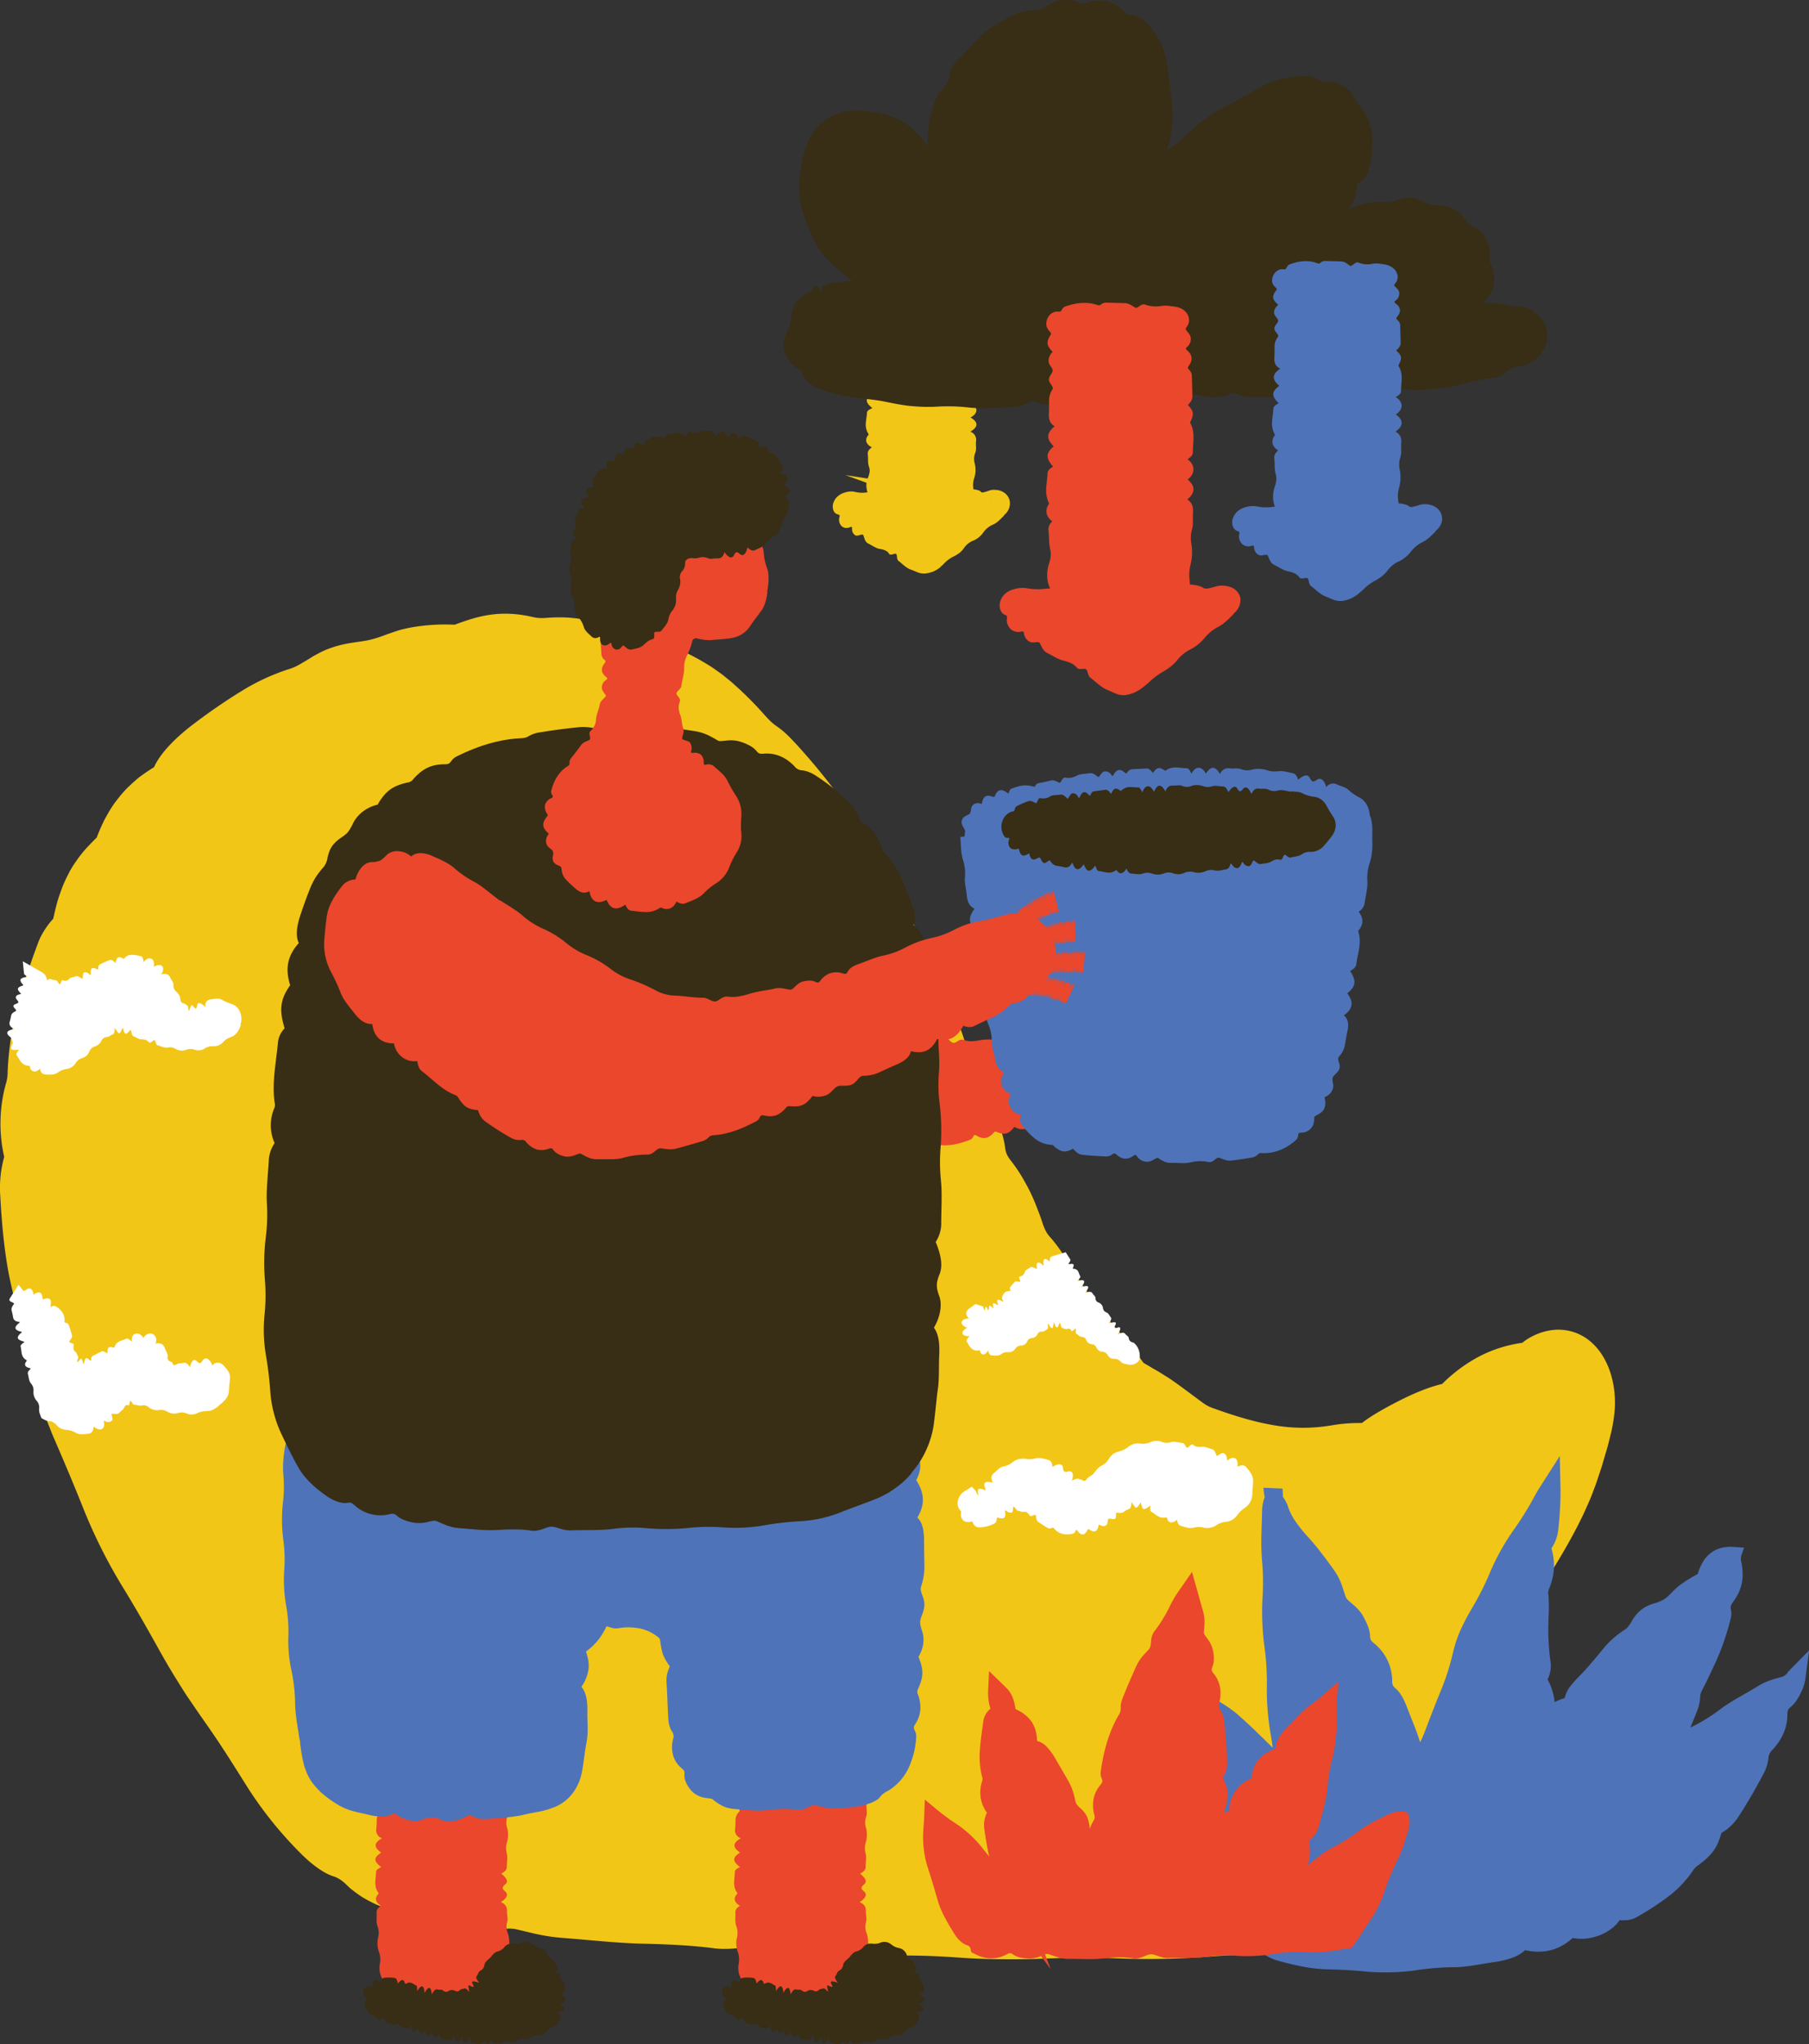 <svg xmlns="http://www.w3.org/2000/svg" viewBox="0 0 980.01 1106.67"><rect x="0" y="0" width="980.01" height="1106.67" fill="#333333" stroke="none"/><title>downloading</title><g id="Layer_2" data-name="Layer 2"><g id="Layer_1-2" data-name="Layer 1"><path d="M923.16,967.9l-.23-5a48,48,0,0,0-.63-5,33.19,33.19,0,0,0-3-9.26,25.07,25.07,0,0,0-2.48-3.89,20.38,20.38,0,0,0-3-3.08,16.33,16.33,0,0,0-6.45-3.35,22.92,22.92,0,0,0-9.07-5.6,32.81,32.81,0,0,0-10.68-1.7,39.86,39.86,0,0,0-18.3,4.43l-6.14,3.28c-.92.47-1.82.95-2.67,1.35s-1.67.77-2.51,1.1a39.4,39.4,0,0,1-11.6,2.52c-4.58.34-9.53,1.22-14.85,1.62-1.33.1-2.68.15-4.06.13a28.22,28.22,0,0,1-4.18-.33,21.35,21.35,0,0,1-8.63-3.22,33.05,33.05,0,0,1-2.53-7.9,49.9,49.9,0,0,1-.72-11.15,53,53,0,0,1,1.66-10.67c.44-1.79,1-3.58,1.56-5.36l2-5.44,1-2.72,1.08-2.68,2.11-5.34,2.24-5.24,1.08-2.61,1.13-2.58a254.74,254.74,0,0,1,17.61-33.26c4.07-6.66,8.18-13.85,12-21.26l2.76-5.6c.9-1.87,1.72-3.79,2.56-5.68,1.72-3.75,3.1-7.63,4.5-11.35l3.1-9.31c.86-3.08,1.77-6.07,2.66-9.07s1.56-6.06,2.37-9.22a88.07,88.07,0,0,0,1.72-10.16,53.66,53.66,0,0,0,.16-10.15,51.89,51.89,0,0,0-1.9-10.59,42.11,42.11,0,0,0-4.53-10.41,32.34,32.34,0,0,0-7.93-8.86,27.24,27.24,0,0,0-5.44-3.18,27,27,0,0,0-16.29-1.62,31.34,31.34,0,0,0-8.09,2.78A27.09,27.09,0,0,0,824.7,727a72.08,72.08,0,0,0-24,7.73,83.63,83.63,0,0,0-19.43,14.55c-7.69,1.77-16.2,5.48-23.93,9.43s-14.8,8-19.54,11.72a88.12,88.12,0,0,0-16.09,1.21,92.14,92.14,0,0,1-33.32-.32c-11-2-21.58-5.45-32-9.21A21.42,21.42,0,0,1,651,759c-6.84-5-11.43-8.55-16-11.7-1.14-.78-2.28-1.53-3.47-2.25s-2.34-1.51-3.59-2.26-2.6-1.47-4-2.31-2.85-1.69-4.44-2.6c-.91-1.2-1.75-2.47-2.65-3.76s-1.86-2.58-2.92-3.92c-2.07-2.73-4.48-5.67-7.59-9.09a230.64,230.64,0,0,1-15-18.42q-3.52-4.79-6.8-9.76c-2.2-3.3-4.24-6.74-6.36-10.12a79.94,79.94,0,0,0-8.81-12.48,18.55,18.55,0,0,1-2.67-3.58,26.53,26.53,0,0,1-2-4.86q-.81-2.46-1.69-4.79l-1.77-4.59q-1.77-4.52-3.86-8.61c-.69-1.37-1.44-2.7-2.17-4s-1.48-2.62-2.26-3.89a81.51,81.51,0,0,0-5.08-7.3c-2.57-3.31-3-4.67-3.43-7.95a49.3,49.3,0,0,0-2.11-8.63c-1-3.23-2.32-6.78-3.86-10.59-4.21-10.5-10.84-18.27-11.7-21.8-2.1-8.71-3.6-16-8-26.72-2.79-6.55-5.37-13.39-8.2-20-1.39-3.33-2.78-6.62-4.22-9.82s-3-6.28-4.52-9.24l-4.69-9.12c-1.51-3-2.94-5.91-4.32-8.85s-2.85-5.81-4.22-8.75l-2.05-4.43-1-2.24-1.09-2.23a55,55,0,0,0-7.33-11c-2.51-2.91-4.79-5.41-6.2-8.48l-2.54-5.57c-.88-1.8-1.77-3.58-2.71-5.4a96.53,96.53,0,0,0-7.05-11.39q-6.35-8.75-13.14-17.17t-14.1-16.39c-1.75-1.88-3.49-3.74-5.22-5.36a45.86,45.86,0,0,0-5-4.11,27.74,27.74,0,0,1-4.65-3.89c-1.36-1.38-2.69-2.9-4.41-4.82-4.1-4.45-8.39-8.79-12.94-12.9-1.16-1-2.21-2.07-3.47-3.07l-3.7-3c-1.22-1-2.56-1.88-3.85-2.81s-2.58-1.86-3.94-2.67a139.09,139.09,0,0,0-34.35-15.36,28.54,28.54,0,0,0-7.49-1.08,12.94,12.94,0,0,1-3.75-.43,27.34,27.34,0,0,1-4-1.73q-2.29-1.13-4.52-2.11c-1.49-.66-3-1.18-4.48-1.71a61.53,61.53,0,0,0-9.05-2.42c-1.53-.32-3.1-.53-4.7-.71s-3.22-.34-4.89-.43a91.94,91.94,0,0,0-10.64.16,29.26,29.26,0,0,1-3.65.13,21.61,21.61,0,0,1-4.27-.61c-1.05-.23-2.06-.46-3.07-.65l-3-.49c-1.94-.25-3.8-.46-5.58-.53a57.93,57.93,0,0,0-10,.33c-6.42.78-12.58,2.59-20.46,5.56a106.34,106.34,0,0,0-21.64,1.15c-2.43.38-4.61.84-6.61,1.33s-3.79,1.14-5.52,1.71c-3.45,1.13-6.48,2.45-9.9,3.39-6.5,2-13.58,1.58-23.23,4.92a45.56,45.56,0,0,0-6.84,3c-1,.53-2,1.05-2.91,1.58l-2.64,1.63c-1.7,1.06-3.32,2-4.94,2.91a26.51,26.51,0,0,1-5,2.23,117.1,117.1,0,0,0-25,11.31,317.66,317.66,0,0,0-26.66,18.17c-11,8.22-19.08,17-21.94,23.77q-2.78,1.72-5.37,3.53-1.3.91-2.55,1.85t-2.37,2q-2.32,2-4.48,4.15a60.42,60.42,0,0,0-4,4.54c-1.27,1.58-2.53,3.17-3.66,4.87s-2.2,3.49-3.23,5.32q-.78,1.37-1.52,2.79c-.47,1-.92,1.95-1.37,2.95q-1.34,3-2.57,6.18c-1.64,1.55-3.12,3.1-4.55,4.63a60.75,60.75,0,0,0-4,4.61c-1.21,1.57-2.35,3.14-3.42,4.75-.54.8-1.07,1.61-1.57,2.44s-1,1.69-1.41,2.55c-.91,1.72-1.78,3.5-2.61,5.34s-1.52,3.82-2.25,5.86-1.42,4.17-2,6.47-1.16,4.7-1.71,7.25a40.58,40.58,0,0,0-4.49,5.79c-.77,1.18-1.53,2.48-2.28,3.92a47.81,47.81,0,0,0-2,4.84c-1,2.76-2.06,5.52-3,8.33s-2,5.59-2.85,8.41c-1.82,5.64-3.49,11.34-4.93,17.08a163.77,163.77,0,0,0-5.15,34.45,21.19,21.19,0,0,1-.66,5.5,80.85,80.85,0,0,0-1.2,40.62A62.25,62.25,0,0,0,.13,647.39c.92,16.44,2.46,33.53,6,48.76l9,39.42c1.69,7.31,3.83,14.92,6.3,22.41,1.24,3.74,2.54,7.46,3.95,11.08s2.78,7.2,4.29,10.61c5.71,13.18,10.53,24.6,15.87,38a283.19,283.19,0,0,0,20.79,41.31c7.64,12.41,13.82,23.4,20.76,35.85,1.81,3.18,3.66,6.43,5.61,9.67s4,6.49,6,9.7,4.21,6.4,6.29,9.45,4.18,6.06,6.24,9c8.49,12,15.38,23.11,23.26,35.64A211.66,211.66,0,0,0,162.47,1003c6.29,6.39,12.75,11.09,18,12.8a14.76,14.76,0,0,1,3.94,1.89,22.87,22.87,0,0,1,3.56,3q.91.87,1.86,1.72c.64.56,1.32,1.06,2,1.58q2.05,1.54,4.24,3c1.48.91,3,1.74,4.59,2.56q1.17.61,2.37,1.19t2.45,1c1.64.64,3.3,1.27,5,1.8s3.38.91,5.07,1.29a43.84,43.84,0,0,0,5.08.86c1.69.2,3.36.38,5,.44a19.56,19.56,0,0,1,4.85.55,20,20,0,0,1,3.74,1.64c4.59,2.48,11.51,4.35,19.76,5.7,11.45,1.83,20.53-.63,25.1.39,8.49,1.86,15,4,26.2,4.82,14.17,1.09,28.8,2.74,42.43,3.08,14,.34,27,.85,40.35,2.66.36,0,.8,0,1.21.08,9.08.59,14.78-1.46,20.78-1,6.88.48,12.14,2.84,21.75,3.22l24.52,1.13c8.16.36,16.25.6,24.05.42,13.22-.27,24.36,0,37.61.92,3.87.27,7.85.52,11.9.69s8.16.25,12.27.3c8.23.09,16.46,0,24.25-.35,13.57-.56,25.23-.61,38.79-.11a425,425,0,0,0,47.23-.74c14.57-1.19,27.08-1.57,41.3-1.8a371.19,371.19,0,0,0,43.52-3.14c15.42-2.16,29.3-3.12,44.53-3.85,13.74-.65,28.24-2.3,42.38-3.59,1.35-.12,2.59-.39,3.85-.54l-.48-5.31h0l.48,5.31c1.69-.09,3.44-.2,5.28-.39a228,228,0,0,0,24.24-3.5,118.5,118.5,0,0,0,11.92-3.09,85.76,85.76,0,0,0,11.32-4.41A92.55,92.55,0,0,0,898.88,1024c.68-.55,1.38-1.09,2.05-1.65l2-1.77,1-.89.94-1,1.9-1.91a69,69,0,0,0,6.91-8.72,53.78,53.78,0,0,0,7.83-19.31A95.81,95.81,0,0,0,923.16,967.9Z" style="fill:#f2c617;"/><path d="M492.39,1073.9c-.1-.48-.22-1-.36-1.43s-.39-.94-.62-1.38a9.43,9.43,0,0,0-1.74-2.4c-.66-.66-1.37-1.23-2-1.82s-1.33-1-2-1.53c-1.29-.92-2.54-1.74-3.82-2.54a12,12,0,0,0-7-1.9c-2.14.22-3.2-.74-3.11-1.71a4.18,4.18,0,0,0-.4-1.49,13.23,13.23,0,0,1-.69-2.38,3.6,3.6,0,0,0-.32-.93l-5.3.68h0l5.37-.68c0-.11,0-.23,0-.34-.14-2.44,0-5-.84-7.24a9.08,9.08,0,0,1-.42-6.16c.57-1.93-.18-4-.1-6s-.64-3.72-3.38-4.84c3.17-1.94,4.33-4.14,2.44-5.74s-1.81-2.34,0-3.85.78-3.43-2.18-5.84c1.72-.85,3-1.9,3-3.55,0-2.5.61-5.05,0-7.48a10.77,10.77,0,0,1,.13-6,14.47,14.47,0,0,0,.1-7.7,9.21,9.21,0,0,1,.08-6c.73-1.93.08-4.14.23-6.22a4.69,4.69,0,0,0-3.29-5.21c4.33-2.84,4.15-5.39-.24-7.76,4.4-2.66,3.46-6.3-.61-7.82,1.21-.83,2.72-1.82,2.56-3.11-.15-1-.19-2-.29-3.07s-.21-2.06-.43-3.07a12.15,12.15,0,0,0-1-2.9,8.52,8.52,0,0,0-2.1-2.45c-.46-.33-.37-.63-.28-1.08a9.19,9.19,0,0,0,.19-2.2,3,3,0,0,0-.55-1.52,3.45,3.45,0,0,0-1.34-1,10.71,10.71,0,0,0-2.34-.68,9.22,9.22,0,0,0,.75-2.31,3.32,3.32,0,0,0-.49-2.24,40.14,40.14,0,0,0-5.69-6.87,3.47,3.47,0,0,0-1.36-.82,3.87,3.87,0,0,0-1.65,0c-.94.17-1.28.12-1.46-1a4.48,4.48,0,0,0-2.19-3.31,4.41,4.41,0,0,0-4,.46c-1.06.61-1.22.43-1.43-.63a3.87,3.87,0,0,0-1-2,4.75,4.75,0,0,0-1.75-1.08c-.93-.38-2.06.16-3,.72s-1.57,1.09-1.82.77a13.49,13.49,0,0,0-2-2.12,4.91,4.91,0,0,0-1.2-.74,4.61,4.61,0,0,0-1.51-.25c-1.34-.05-2.79-.08-4.22,0a11.69,11.69,0,0,0-2.14.34,10.2,10.2,0,0,0-1,.3,7.92,7.92,0,0,0-.95.51,44.88,44.88,0,0,1-7.37,3.5,2,2,0,0,0-1,1,4.72,4.72,0,0,0-.29,1.48c-.07,1-.06,1.83-.72,2.05a16.83,16.83,0,0,0-2.52.88,4.59,4.59,0,0,0-2,1.75,46.38,46.38,0,0,0-3.3,7.14,2.87,2.87,0,0,0,.05,2.56c.62,1,.12,1.34-.49,2.08-2.78,3.52-3.07,7.83-2.48,11.9.07.47.65,1,1.16,1.34.81.56.77.77-.07,1.29-3,1.84-3.22,3.62-.94,6.15.44.49.68.7,0,1.26-2.86,2.51-2.75,3.9.27,6.67-1.37.87-2.49,1.8-2.6,3.3s1.64,2.5,1.84,3.62-2.09,2-2.33,3.57,2.64,2.91,1.64,4a6.39,6.39,0,0,0-2,4.2c0,1.69-.06,3.38-.23,5.05a4.5,4.5,0,0,0,3.1,5.16c-4.5,2.53-4.57,4.88-.43,7.76-4.2,2.69-4.22,4.61,0,7.86-1.38.63-2.84,1.45-2.83,2.64,0,3.69-1.38,7.53,1.14,11.06.22.31.37.55.08.87-2.28,2.5-1.34,4.62,1.56,6.38-1.52,1-2.53,2-2.47,3.43.11,2.6-.35,5.37.53,7.69a10.55,10.55,0,0,1,.25,6.31,13.59,13.59,0,0,0,.45,7.38,12,12,0,0,1,.53,6.66,11.94,11.94,0,0,0,1.09,7.6,15.64,15.64,0,0,1,1.63,6.91,17.83,17.83,0,0,0,.31,2.06,16.07,16.07,0,0,0,.71,2.14,11.05,11.05,0,0,0,3,4c.65.59,1.4,1.09,2.05,1.61s1.38,1,2.06,1.36l1,.63,1,.57,1.95,1.15c2.51,1.48,5.2,1.38,7.54,1.82a3.49,3.49,0,0,0,3.69-1.48c.69-.93.9-.75,1.36.2,1.53,3.18,3.81,3.54,6.25.94.81-.86,1-.65,1.35.3a3.75,3.75,0,0,0,2.84,2.51c1.76.44,3.63-2.57,4.27-1.9,1.18,1.25,2,2.95,3.75,3.15,2.23.26,4.45,1.16,6.67.88a9.57,9.57,0,0,1,6.55,1,.55.55,0,0,0,.2,0c1.54.23,2.68-2,3.66-1.85s2,2.34,3.72,2.29c2.87-.1,6.18.12,9-1.35,1.16-.62,2.22-1.14,3.31-1.62l1.69-.67.9-.31,1-.4a11.65,11.65,0,0,0,6.92-7.62c.76-2.8,1.45-4.94,2.37-7.81a13.38,13.38,0,0,0,.48-2.61A11.14,11.14,0,0,0,492.39,1073.9Z" style="fill:#ea472c;"/><path d="M297.64,1072.47c-.18-.47-.39-.94-.62-1.38a9.46,9.46,0,0,0-1.74-2.4c-.66-.66-1.37-1.23-2-1.82s-1.33-1-2-1.53c-1.29-.92-2.54-1.74-3.82-2.54a12,12,0,0,0-7-1.9c-2.14.22-3.2-.74-3.11-1.71a4.17,4.17,0,0,0-.4-1.49,13.23,13.23,0,0,1-.69-2.38,3.6,3.6,0,0,0-.32-.93l-5.3.68h0l5.37-.68a3.19,3.19,0,0,0,0-.34c-.14-2.44,0-5-.84-7.24a9.08,9.08,0,0,1-.42-6.16c.57-1.93-.18-4-.1-6s-.64-3.72-3.38-4.84c3.17-1.94,4.33-4.14,2.44-5.74s-1.81-2.34,0-3.85.78-3.43-2.18-5.84c1.72-.85,3-1.9,3-3.55,0-2.5.61-5.05,0-7.48a10.76,10.76,0,0,1,.13-6,14.47,14.47,0,0,0,.1-7.7,9.21,9.21,0,0,1,.08-6c.73-1.93.08-4.14.23-6.22a4.69,4.69,0,0,0-3.29-5.21c4.33-2.84,4.15-5.39-.24-7.76,4.4-2.66,3.46-6.3-.61-7.82,1.21-.83,2.72-1.82,2.56-3.11-.15-1-.19-2-.29-3.07s-.21-2.06-.43-3.07a12.15,12.15,0,0,0-1-2.9,8.52,8.52,0,0,0-2.1-2.45c-.46-.33-.37-.63-.28-1.08a9.14,9.14,0,0,0,.19-2.2,3,3,0,0,0-.55-1.52,3.45,3.45,0,0,0-1.34-1,10.72,10.72,0,0,0-2.34-.68,9.22,9.22,0,0,0,.75-2.31,3.32,3.32,0,0,0-.49-2.24,40.18,40.18,0,0,0-5.69-6.87,3.47,3.47,0,0,0-1.36-.82,3.87,3.87,0,0,0-1.65,0c-.94.17-1.28.12-1.46-1a4.48,4.48,0,0,0-2.19-3.31,4.41,4.41,0,0,0-4,.46c-1.06.61-1.21.43-1.43-.63a3.86,3.86,0,0,0-1-2,4.75,4.75,0,0,0-1.75-1.08c-.93-.38-2.06.16-3,.72s-1.57,1.09-1.82.77a13.48,13.48,0,0,0-2-2.12,4.91,4.91,0,0,0-1.2-.74,4.61,4.61,0,0,0-1.51-.25c-1.34-.05-2.79-.08-4.22,0a11.69,11.69,0,0,0-2.14.34,10.2,10.2,0,0,0-1,.3,7.88,7.88,0,0,0-.95.51,44.88,44.88,0,0,1-7.37,3.5,2,2,0,0,0-1,1,4.72,4.72,0,0,0-.28,1.48c-.07,1-.06,1.83-.72,2.05a16.86,16.86,0,0,0-2.52.88,4.6,4.6,0,0,0-2,1.75,46.42,46.42,0,0,0-3.3,7.14,2.86,2.86,0,0,0,.05,2.56c.62,1,.12,1.34-.49,2.08-2.78,3.52-3.07,7.83-2.48,11.9.07.47.65,1,1.16,1.34.81.56.77.77-.07,1.29-3,1.84-3.22,3.62-.94,6.15.44.49.68.7,0,1.26-2.87,2.51-2.75,3.9.27,6.67-1.37.87-2.49,1.8-2.6,3.3s1.64,2.5,1.84,3.62-2.09,2-2.33,3.57,2.64,2.91,1.64,4a6.38,6.38,0,0,0-2,4.2c0,1.69-.06,3.38-.23,5.05a4.5,4.5,0,0,0,3.1,5.16c-4.5,2.53-4.57,4.88-.43,7.76-4.2,2.69-4.22,4.61,0,7.86-1.38.63-2.84,1.45-2.83,2.64,0,3.69-1.38,7.53,1.14,11.06.22.31.37.55.08.87-2.28,2.5-1.34,4.62,1.56,6.38-1.52,1-2.53,2-2.47,3.43.11,2.6-.35,5.37.52,7.69a10.55,10.55,0,0,1,.25,6.31,13.59,13.59,0,0,0,.45,7.38,12,12,0,0,1,.53,6.66,12,12,0,0,0,1.09,7.6,15.63,15.63,0,0,1,1.63,6.91,17.72,17.72,0,0,0,.31,2.06,16.07,16.07,0,0,0,.71,2.14,11,11,0,0,0,3,4c.65.59,1.4,1.09,2.05,1.61s1.38,1,2.06,1.36l1,.63,1,.57,1.95,1.15c2.51,1.48,5.2,1.38,7.54,1.82a3.49,3.49,0,0,0,3.69-1.48c.69-.93.9-.75,1.36.2,1.53,3.18,3.81,3.54,6.25.94.81-.86,1-.65,1.35.3a3.75,3.75,0,0,0,2.84,2.51c1.76.44,3.63-2.57,4.27-1.9,1.18,1.25,2,2.95,3.75,3.15,2.24.26,4.45,1.16,6.67.88a9.56,9.56,0,0,1,6.55,1c.06,0,.13,0,.2,0,1.54.23,2.68-2,3.66-1.85s2,2.34,3.72,2.29c2.87-.1,6.18.12,9-1.35,1.16-.62,2.22-1.14,3.31-1.62l1.69-.67.9-.31,1-.4a11.65,11.65,0,0,0,6.91-7.62c.76-2.8,1.45-4.94,2.37-7.81a13.38,13.38,0,0,0,.48-2.61,11.16,11.16,0,0,0-.2-2.85C297.89,1073.42,297.77,1072.94,297.64,1072.47Z" style="fill:#ea472c;"/><path d="M499,858.94a33.43,33.43,0,0,0,1.78-11.16c-.06-4.38-.19-8.77-.17-13.14,0-5.55-.72-10.32-3.63-13,4.2-7.09,3.93-13.14-.61-20.22,1.88-3.71,2.67-7.12,1.86-10.77a13.94,13.94,0,0,0-2.59-5.44,14.52,14.52,0,0,0-5.75-4.49,9.16,9.16,0,0,0-1.35-3.75,9,9,0,0,0-3.67-3.24,73.07,73.07,0,0,0-7.41-3c-2.34-.79-4.67-1.53-7-2.23s-4.7-1.3-7.07-1.76a33.86,33.86,0,0,0-3.57-.52c-1.21-.07-2.41-.1-3.62-.06a3.49,3.49,0,0,1-2.25-.45,20.2,20.2,0,0,0-8.5-3.21,14.88,14.88,0,0,0-2.09-.12,18.72,18.72,0,0,0-2.07.2,20.76,20.76,0,0,0-4,1.06,14.77,14.77,0,0,0-8.12-4.08l-2.52-.46-2.54-.4-5.09-.81a67.49,67.49,0,0,0-10-.94,74.21,74.21,0,0,1-16.61-1.6,93.23,93.23,0,0,0-9.54-1.08,69,69,0,0,0-9.58,0,74.56,74.56,0,0,1-17-.62,81.87,81.87,0,0,0-9.54-.72,64,64,0,0,0-9.52.46,77.16,77.16,0,0,1-17.06,0,89.32,89.32,0,0,0-18.53.14,76.08,76.08,0,0,1-17.5.2c-5.78-.56-12,.06-18,0-3.57,0-6.66.55-8.75,2.09-1.39,1-2,.88-3.57,0a16.58,16.58,0,0,0-16.43-.09c-1.75.94-2.31.75-3.59-.17-2-1.45-4.85-2-8.23-2.22-4.66-.22-8.35,2.79-10.25,2.16-3.49-1.21-6.13-2.88-10.75-3-6-.23-12.41-.87-18.44.44-3.08.68-6.06,1.46-9,2.41a68.83,68.83,0,0,0-9.14,3.57,3.35,3.35,0,0,0-.52.34,10.45,10.45,0,0,0-3.58,4.7,22.34,22.34,0,0,1-1.82,4.16,13,13,0,0,1-1.52,1.81l-1.7,1.76a17.1,17.1,0,0,0-1.63,2.12,10.86,10.86,0,0,0-1.23,2.81c-2,7.27-3,14.57-2.54,21.26a72.42,72.42,0,0,1-.17,15.62,84.8,84.8,0,0,0,.19,20.1,77.53,77.53,0,0,1,.54,16.09,80.63,80.63,0,0,0,1,19.56,78.62,78.62,0,0,1,1.18,17.07,76.66,76.66,0,0,0,1.68,18,89.74,89.74,0,0,1,2,18.45c.15,5.73,1.3,11.7,2.18,17.53a26.82,26.82,0,0,0,.58,2.81l5.29-.76h0l-5.36.77c0,.31,0,.61.08.92a91.52,91.52,0,0,0,1.74,10.35,37,37,0,0,0,1.73,5.28,26.88,26.88,0,0,0,2.74,5,38,38,0,0,0,6.85,7.28,65.53,65.53,0,0,0,7.89,5.45,32.35,32.35,0,0,0,8,3.23c1.39.38,2.78.71,4.15,1s2.79.6,4.15.94a26.65,26.65,0,0,0,4,.73,22.45,22.45,0,0,0,3.67.16,12,12,0,0,0,6.08-1.89c4.62,3.73,10.73,5.38,15.12,3.6a14.11,14.11,0,0,1,5.22-1.24,13.68,13.68,0,0,1,5.14,1.37c4,1.78,9.31.56,15.37-2.78a14.6,14.6,0,0,0,9.73,2.26c6.6-.58,13.44-.82,19.65-2.29,1.35-.33,2.66-.61,3.94-.86l4.12-.77a47.29,47.29,0,0,0,8.89-2.66,23.35,23.35,0,0,0,9.72-7.76,27.55,27.55,0,0,0,4.67-10.88c.6-3,.93-5.74,1.3-8.41s.75-5.28,1.29-8.1c1-5.21.33-11,.41-16.36.09-5.69-.57-10.36-3.23-13.43a22.08,22.08,0,0,0,3.85-9.56c.37-3-.25-6-1.36-9.59a32.13,32.13,0,0,0,9.11-9.88,31.13,31.13,0,0,0,2-3.77l1.5.44a15.7,15.7,0,0,0,1.55.46,8,8,0,0,0,3.4.16,31.8,31.8,0,0,1,12.32.29,24,24,0,0,1,9.34,4.67,2.62,2.62,0,0,1,1,1.92,41.67,41.67,0,0,0,1.41,7.2,28,28,0,0,0,3.74,6.52c-1,2.56-2,5.05-1.75,8.85.44,6.53.57,13.24,1,20.09A13.78,13.78,0,0,0,364,937.4a4.27,4.27,0,0,1,.63,4.13,17.08,17.08,0,0,0,0,8.72,14.05,14.05,0,0,0,4.54,7c1.62,1.32,1.75,1.87,1.63,3.59-.19,2.62,1.19,5.92,4.06,9a12.68,12.68,0,0,0,6.82,3.44c2.15.42,3.8.35,4.45.92a25.49,25.49,0,0,0,5.16,3.46c.48.23,1,.45,1.48.66s1,.34,1.6.49a18.19,18.19,0,0,0,3.5.59c6.1.51,12.45,1.34,18,.58a67.13,67.13,0,0,1,16.42-.2c4.28.42,6.83-3,9.61-2.36,3.44.81,6.38,1.82,10.44,1.61l4.36-.2c.69,0,1.54-.09,2.35-.16l2.45-.2c.41,0,.82-.06,1.23-.12l1.23-.22,2.47-.46a17.25,17.25,0,0,0,2.46-.63l2.44-.75a18.92,18.92,0,0,0,3.23-1.54,8.11,8.11,0,0,0,1.35-.93,8.56,8.56,0,0,0,1-1.12,7.58,7.58,0,0,1,2.12-1.94c.73-.53,1.59-1,2.66-1.57a29,29,0,0,0,11-13.06,46.33,46.33,0,0,0,3.67-16,6.66,6.66,0,0,0-.85-3.32c-.68-1.34-.59-1.89.32-3.38a17.17,17.17,0,0,0,2.75-7.63,20,20,0,0,0-1.25-8.3,3.39,3.39,0,0,1,.07-3.24c3.06-6.77,3-10.32.16-17.27a17.56,17.56,0,0,0,2.73-8.91c.15-4-1.59-6.44-1.8-9.34s2.08-5.46,2.27-9.6C501,864.72,498,861.94,499,858.94Z" style="fill:#4e73b9;"/><path d="M656.52,565.13a20.87,20.87,0,0,0-5.63-12.79,14.64,14.64,0,0,0-6.78-3.89,17.25,17.25,0,0,0-6.79-.4c-2,.28-3.73.54-5.46.71a36.71,36.71,0,0,1-5.18.18,26.3,26.3,0,0,0-10.92,1.84,25.43,25.43,0,0,1-9.71,1.83,30.36,30.36,0,0,0-10.51,2,25.18,25.18,0,0,1-9.89,1.92c-3.38,0-6.79,1.2-10.19,1.77a6,6,0,0,0-4.6,2.88c-.62,1.14-1,1-2,.33-3.43-2.37-6.74-1.89-9.31,1.44-.85,1.11-1.2,1-2,.18a6.23,6.23,0,0,0-4.93-1.45c-2.64.13-4.37,3.55-5.52,3.09-2.11-.84-3.77-2.34-6.35-2.08-1.64.18-3.32.07-5,.1-.83,0-1.65,0-2.46.09a17.86,17.86,0,0,0-2.39.28c-3.22.65-6.27.94-9.27-.29a1,1,0,0,0-.27,0c-2-.2-3.51,2-4.89,1.77-1.58-.3-2.51-2.54-4.61-2.83-3.59-.51-7-1.94-10.34-2.42a13.67,13.67,0,0,1-7.42-3.32,40.2,40.2,0,0,0-9.14-5.8,20.23,20.23,0,0,1-7.18-5.41,30.07,30.07,0,0,0-8.67-7,22.8,22.8,0,0,1-7.46-6.26,28.5,28.5,0,0,0-7.83-6.68,25.53,25.53,0,0,1-7.87-7c-2-2.58-4.84-4.62-7.33-6.87a8.91,8.91,0,0,0-.81-.48l-3.64,3.9h0l3.64-3.9a6.82,6.82,0,0,0-.75-.91c-2.48-2.54-4.82-5.73-7.9-7.87a29,29,0,0,1-7.18-6.84c-1.9-2.55-5.06-4.3-8-6.24s-6.5-2.73-9.15-.54a5.84,5.84,0,0,0-1-1.35,10.17,10.17,0,0,0-1.25-1.11,6.15,6.15,0,0,0-1.36-.81,9.13,9.13,0,0,0-1.41-.5,5.78,5.78,0,0,0-2.74-.06,4.35,4.35,0,0,0-2.26,1.17,8.13,8.13,0,0,1-3,2.08,7.18,7.18,0,0,1-3.56-.25c-3.05-.73-6.07,1.86-7.49,6.52a8,8,0,0,0-3.28-.23,6.64,6.64,0,0,0-3.27,1.7,45,45,0,0,0-4.58,4.81c-.35.44-.69.89-1,1.34s-.6,1-.88,1.45a15.32,15.32,0,0,0-.77,1.5c-.21.53-.41,1.06-.58,1.6-.32.91-.53,1.86-.79,2.75s-.45,1.73-.67,2.55l-.35,1.23c-.1.41-.2.83-.32,1.25-.24.84-.5,1.69-.72,2.59a21.66,21.66,0,0,0,.56,13.09,44.56,44.56,0,0,1,2.71,9.51c.49,3.24,2.62,6.23,4.17,9.2,1.66,3.18,3.93,5.31,7.21,5.14-1,6,1.7,9.12,7.49,9.14a7.43,7.43,0,0,0,2,6.72,7.13,7.13,0,0,0,6.16,1.75c-.2,1.64-.56,3.56.66,4.83,3.88,4,6.54,9,12,11.42.66.28.75.67.93,1.23,1.38,4.32,2.73,5.43,7.34,5.95.05,1.95.18,3.92,1.87,5.57a104.19,104.19,0,0,0,9.22,8.13,5.64,5.64,0,0,0,4,1.22c1.13-.12,1.59,0,2.14,1.25a8,8,0,0,0,3.54,3.9,7,7,0,0,0,5.08,0c1.32-.44,1.57-.18,2,.94a6.2,6.2,0,0,0,8.19,3.48c1.23-.37,2.19-.84,2.56-.49,1.82,1.73,3.38,3.58,6.3,3.91.89.12,1.79.29,2.69.47s1.8.29,2.7.42a15.74,15.74,0,0,0,5.24.09,24.8,24.8,0,0,1,9.78.33c2.56.47,4-2.85,5.67-2.19,2,.8,3.87,1.89,6.28,1.59q5.2-.57,10.35-1.25a5.14,5.14,0,0,0,3.17-1.34c.93-1,1.68-.74,3-.57,6,.85,11.75-.72,17.24-2.89a3.46,3.46,0,0,0,1.46-1.64c.51-1,.83-1,1.85-.44,3.64,2.12,6.16,1.65,9.08-1.49.57-.61.8-.91,1.8-.51,4.48,1.75,6.45,1.16,9.59-2.83a7.39,7.39,0,0,0,5.62,1.18c2.25-.51,3.17-2.6,4.74-3.25s3.56,1.14,5.91.69c2.51-.47,3.32-3.73,5.23-3.26a12.36,12.36,0,0,0,6.7.1c2.43-.71,4.87-1.41,7.33-2,3.12-.76,5.63-2.07,6.39-5.24,5.09,3.11,8.46,2.12,11.26-3.13,5.19,2.74,7.93,1.88,11.25-3.61,1.33,1,3,2,4.66,1.45,2.63-.88,5.41-1.46,8.07-2.3a18.41,18.41,0,0,0,7.31-4.06c.37-.36.68-.63,1.24-.51,4.29.94,7.6-1.44,8.76-5.51a6.16,6.16,0,0,0,6.23-1.49c.44-.41.9-.88,1.36-1.37s.87-1,1.29-1.51a21.07,21.07,0,0,0,2.14-3.33A14.16,14.16,0,0,0,656.52,565.13Z" style="fill:#ea472c;"/><path d="M509.74,639.13a98.08,98.08,0,0,1-.17-18,122.19,122.19,0,0,0-.45-23,80.42,80.42,0,0,1-.43-17.77c.52-5.77-.3-12.25-.38-18.4,0-1.63-.08-3.2-.21-4.68a33.17,33.17,0,0,0-.7-4.28,18.75,18.75,0,0,0-1.23-3.66,12.17,12.17,0,0,0-2-2.9,22.86,22.86,0,0,0,1.89-12.19,21.57,21.57,0,0,0-5.18-10.83,18.58,18.58,0,0,0,.87-3.11,20.76,20.76,0,0,0,.26-3.25,21.7,21.7,0,0,0-.91-6.48,22.61,22.61,0,0,0-2.54-5.7,16.26,16.26,0,0,0-3.7-4.08c.65-2.39,1.3-5,.12-8.46l-3-8.1c-1.1-2.67-2.12-5.38-3.36-8q-.94-1.95-1.94-3.85c-.34-.63-.67-1.26-1-1.88s-.75-1.21-1.14-1.81a41,41,0,0,0-5.21-6.68,6,6,0,0,1-1.5-2.74c-3-8.09-5.18-10.81-11.92-14.59-.21-.77-.41-1.57-.68-2.35a24.26,24.26,0,0,0-1-2.37,17.79,17.79,0,0,0-3.55-4.94,117.28,117.28,0,0,0-18.84-15.16,18.77,18.77,0,0,0-3.7-1.9,12.61,12.61,0,0,0-3.47-.88A5.54,5.54,0,0,1,430.5,415c-4.85-5.16-10.61-7.5-16.81-6.95-2.19.18-2.78-.12-3.92-1.51a11.9,11.9,0,0,0-3.55-2.81c-.73-.41-1.53-.8-2.38-1.17s-1.77-.67-2.72-1a18.89,18.89,0,0,0-7.51-.61c-2.2.2-3.9.51-4.68,0-3.85-2.22-7.1-4.27-12.67-5.12-6.8-1-14-2.54-20.43-2.25a111.75,111.75,0,0,1-19-.82,12.32,12.32,0,0,0-6.28,1.14c-1.79.7-3.33,1.38-4.94,1.08-2-.39-3.86-.84-5.81-1.09a25.44,25.44,0,0,0-6.4-.15c-6.83.68-13.65,1.56-20.43,2.7a17.11,17.11,0,0,0-6.35,2c-1.93,1.27-3.37,1.16-5.84,1.34-11.64.73-23.1,4.62-33.66,9.9a8.26,8.26,0,0,0-2.78,2.55c-1,1.33-1.56,1.54-3.5,1.55-6.91,0-11.79,2.25-16.8,7.88a4.69,4.69,0,0,1-3.21,2,31.81,31.81,0,0,0-5.44,1.62,18.25,18.25,0,0,0-7.61,5.62,32,32,0,0,0-3.2,4.74,21,21,0,0,0-4.65,1.65,20.43,20.43,0,0,0-5,3.49,18.65,18.65,0,0,0-3.63,4.89,31,31,0,0,1-2.54,4.48c-1.91,2.65-5.74,3.73-8.71,7.79a14.07,14.07,0,0,0-1,1.61,14.51,14.51,0,0,0-.7,1.63c-.39,1.08-.66,2.11-.91,3.09a10.31,10.31,0,0,1-2.07,5.07,47.11,47.11,0,0,0-4,5.1,38.82,38.82,0,0,0-3.16,6c-1.92,4.8-3.69,9.65-5.31,14.52-2.14,6.16-2.9,11.79-1,15.6-6.16,6.79-7.53,13.9-4.7,22.85-5.36,7.56-6.1,13.31-3,23.34a12.65,12.65,0,0,0-3.61,7.56c-1,10.95-3.41,22.08-1.77,32.85a4.46,4.46,0,0,1-.14,2.6,23.74,23.74,0,0,0,.09,19.14,18.3,18.3,0,0,0-3.18,9.72c-.43,7.7-1.42,15.68-1,23a100,100,0,0,1-.69,19,112.8,112.8,0,0,0-.43,21.84,102.21,102.21,0,0,1-.17,19.43,82.71,82.71,0,0,0,.8,22.07,199.31,199.31,0,0,1,2.36,19.88,65.51,65.51,0,0,0,5.47,21.42l2.31,4.89c.82,1.57,1.49,3.17,2.31,4.72l1.17,2.35c.38.79.83,1.56,1.23,2.35.79,1.6,1.71,3.17,2.63,4.82,3.55,6.34,9.7,11.73,16,16a23.06,23.06,0,0,0,5.65,2.73,17.12,17.12,0,0,0,2.61.58,9,9,0,0,0,2.37-.06c2-.33,2.54.14,4.09,1.5a20.57,20.57,0,0,0,18.7,4.64c2.17-.52,2.77-.21,4.08.92a13.24,13.24,0,0,0,3.9,2.24,26.78,26.78,0,0,0,5.28,1.44,19.05,19.05,0,0,0,7.3-.34c2.09-.48,3.76-1,4.82-.53,3.94,1.58,7,3.39,12.37,3.83,3.4.22,6.85.58,10.28.84a82.38,82.38,0,0,0,10.08.18c6.71-.41,12.89-.62,19.3.42a4.42,4.42,0,0,0,.58,0c4.34.07,7-2.29,9.83-2.23,3.27.09,5.86,2.16,10.43,2,7.71-.25,15.66.1,23-.81a77.12,77.12,0,0,1,17.68-.39,122.8,122.8,0,0,0,22.88-.11,105.93,105.93,0,0,1,18.46-.34A93.11,93.11,0,0,0,414,825.83a152.84,152.84,0,0,1,19.77-2.25,70.21,70.21,0,0,0,20.78-4.47c7.13-2.88,13.6-5,20.73-7.92,1.61-.64,3.17-1.5,4.76-2.32s3.1-1.86,4.59-2.92,2.93-2.11,4.45-3.46a45.15,45.15,0,0,0,4.11-4.15c.48-.55.8-1.18,1.2-1.73.6-.66,1.2-1.37,1.79-2.14A51.35,51.35,0,0,0,505.74,772c.49-3.52.84-6.77,1.19-10s.65-6.58,1.12-9.78c.86-5.77.46-12.25.76-18.39s-.22-11.45-2.86-15c3.3-5.61,4.66-12.33,2.84-17.23-1.74-4.7-1.69-7.07.18-11.66s.88-10.41-2.07-17.54a18.57,18.57,0,0,0,3-10.82C509.95,654.09,510.45,646.34,509.74,639.13Z" style="fill:#382d15;"/><path d="M415.63,307.86a32.68,32.68,0,0,1-1.92-8.86c-.21-2.87-1.94-5.57-3.21-8.25s-3.33-4.59-6.47-4.23c1.06-4-.62-7.54-3.7-7.69a4,4,0,0,1-4.64-3.44c-1-2.7-4.57-3.38-8.65-1.44a5.46,5.46,0,0,0-4.62-4c-1-.1-1.92-.23-2.88-.28l-1.44-.09h-1.34a17.09,17.09,0,0,0-5.19.68,31,31,0,0,1-8.31,1.49,19.38,19.38,0,0,0-10.21,3.65,28.23,28.23,0,0,1-7.41,4.25c-2.71,1-4.85,3.6-6.94,5.73a11.4,11.4,0,0,0-1.52,1.73,8.23,8.23,0,0,0-.9,1.92,5.23,5.23,0,0,0-.24,2,6.14,6.14,0,0,0,.64,2.11,9.22,9.22,0,0,0-3.55,1.08,5.31,5.31,0,0,0-2,2,4.72,4.72,0,0,0-.39,2.79,8.39,8.39,0,0,0,1.25,3.34,7.41,7.41,0,0,0-3.22,1.74,5.65,5.65,0,0,0-1.48,2.66,5.15,5.15,0,0,0,.21,2.93,6.41,6.41,0,0,0,1.79,2.64c-1.42.64-3.19,1.38-3.45,3-.8,5-2.52,10.2,0,15,.31.57.12.87-.12,1.35-.93,1.83-1.28,3.12-1,4.31s1.11,2.28,2.69,3.71c-1.24,1.32-2.41,2.65-2.27,4.59.25,3.31.48,6.6.67,9.84a4.21,4.21,0,0,0,1.52,3c.75.64,1,1,.23,1.94-2.21,2.84-2,5.13.74,7.43,1,.82.84,1.1-.09,1.72a5,5,0,0,0-2.19,3.83c-.3,2.12,2.77,4.31,2.13,5s-1.49,1.47-2.11,2.22a4.91,4.91,0,0,0-1.23,2.62c-.47,2.61-1.77,5.06-1.91,7.54a8.85,8.85,0,0,1-.25,1.9,10.55,10.55,0,0,1-.65,1.67,10.29,10.29,0,0,1-2.15,2.86c-.72.67-.53,1.67-.32,2.63s.36,1.83-.31,2.16c-.83.41-1.68.71-2.46,1.11a5.53,5.53,0,0,0-2,1.69c-1.58,2.26-3.36,4.49-5.17,6.77a3.85,3.85,0,0,0-1.06,2.76c.13,1.27-.54,1.49-1.48,2.13-4.41,2.92-7.26,7.83-8.47,13.35a3,3,0,0,0,.56,2c.58.92.48,1.17-.54,1.68a5.91,5.91,0,0,0-3.3,3.5,6.34,6.34,0,0,0,1,4.8c.41.7.61,1-.06,1.76a11.25,11.25,0,0,0-1.57,2.51,4.51,4.51,0,0,0-.07,3.34,6.25,6.25,0,0,0,.61,1.08,10.86,10.86,0,0,0,2.11,2.24,8.76,8.76,0,0,0-1.3,2.39,5.41,5.41,0,0,0-.06,2.88c.59,2.16,2.7,2.84,3.52,4.14a4,4,0,0,1,.06,2.48,5.45,5.45,0,0,0,.19,3.15,4.49,4.49,0,0,0,2.58,2.07c1,.43,1.79.79,1.85,1.72a12.62,12.62,0,0,0,.64,3.16,9.15,9.15,0,0,0,1.69,2.74c1.69,1.78,3.45,3.43,5.26,5,2.26,2.07,4.9,3,7.59,1.38.77,5.64,4.31,7.35,9.28,4.7,2.08,5.14,5.2,6,10.17,2.61.6,1.47,1.54,3.15,3.2,3.28,2.55.28,5.15.69,7.76.72a12.75,12.75,0,0,0,7.45-2.06c.39-.27.7-.46,1.18-.23,3.71,1.72,6.64,0,8.12-3.41a7.14,7.14,0,0,0,2.5,1.12,4.27,4.27,0,0,0,2.68-.28c3.34-1.38,7.06-2.67,9.56-5.25a35.56,35.56,0,0,1,7.09-5.68,18,18,0,0,0,6.65-8.2,47.31,47.31,0,0,1,4.22-8.46,16.31,16.31,0,0,0,2.42-10.31c-.06-.85-.19-1.67-.21-2.46s0-1.56,0-2.33.06-1.54.1-2.33.07-1.59.14-2.43A17.51,17.51,0,0,0,399,431.3a87.08,87.08,0,0,1-5-8.76,15.37,15.37,0,0,0-3.09-4c-1.2-1.14-2.48-2.19-3.64-3.23a4.76,4.76,0,0,0-4.69-1.36c-1.19.33-1.32,0-1.34-1.13a5.55,5.55,0,0,0-1.5-4.21,5.38,5.38,0,0,0-4.23-1c-1.25.1-1.33-.23-1-1.26a5,5,0,0,0,.13-2.18,4.13,4.13,0,0,0-.28-.95,6.51,6.51,0,0,0-.42-.94c-.44-.85-1.64-1.1-2.58-1.43s-1.87-.56-1.82-1.07a23.54,23.54,0,0,1,.66-2.72,5.1,5.1,0,0,0,.15-1.28,3.5,3.5,0,0,0-.18-1.34c-.88-2.32-.73-5-1.65-7.35s-1.27-5-.11-7.46a.69.69,0,0,0,0-.23c.1-1.68-2.1-2.93-1.91-4.1.22-1.34,2.49-2.14,2.64-4,.37-3.13,1.51-6.22,1.48-9.37a14.79,14.79,0,0,1,1.67-7.3,36.51,36.51,0,0,0,2.68-7.19,2.11,2.11,0,0,1,2.9-1.74,30.91,30.91,0,0,0,3.44.67,19.88,19.88,0,0,0,4.89.1c.86-.1,1.73-.17,2.61-.23s1.78-.17,2.65-.21,1.74-.2,2.64-.27,1.78-.28,2.73-.42a14.69,14.69,0,0,0,9.31-6c2.15-3.28,4.16-5.76,6.36-8.79,2-2.75,2.76-6.33,3.22-9.77a8.78,8.78,0,0,0-.05-1,7.09,7.09,0,0,0,.26-1.18C416.4,315.06,416.75,311.21,415.63,307.86Z" style="fill:#ea472c;"/><path d="M424.57,269c4.42-2.15,4.23-5-.4-6.47a6.1,6.1,0,0,0,2.09-2.18,2.55,2.55,0,0,0,.15-2.07,2.72,2.72,0,0,0-1.41-1.51,6,6,0,0,0-2.69-.53c1-1,2.21-2.33,1.68-3.32-.41-.78-.67-1.64-1.09-2.43a26.21,26.21,0,0,0-1.31-2.38,9.3,9.3,0,0,0-1.92-1.91,5.3,5.3,0,0,0-2.64-.93c-.49,0-.5-.33-.58-.73-.33-1.5-.82-2.38-1.6-2.74s-1.94-.09-3.57.62c0-1.55-.15-3.05-1.36-3.72-1.05-.51-2.11-1-3.17-1.45s-2.14-.87-3.23-1.17a2.47,2.47,0,0,0-2.42.68c-.63.58-.91.7-1.31-.18-.62-1.36-1.39-2.08-2.25-2.13s-1.79.49-2.74,1.73c-.67.87-.83.74-1.12-.23a3,3,0,0,0-2.41-2.34c-1.53-.32-3,2.89-3.41,2.31-1.07-1.37-2-2.74-3.53-2.68-1.86.09-3.84-.55-5.52.29a6,6,0,0,1-5,.19c-1.37-.46-1.9,2.92-2.8,2.23-1.13-.84-2.16-1.88-3.43-1.68l-5.48.86a1.92,1.92,0,0,0-1.6,1.18c-.4,1-.84.64-1.56.42-3.41-1.12-6.58.18-9.28,2.23a2.47,2.47,0,0,0-.48,1.55c-.06.94-.23,1-1,.41-1.29-1-2.31-1.36-3.11-1.11s-1.34,1.18-1.71,2.69c-.14.58-.17.88-.88.56-3.18-1.43-4.3-.57-4.49,3.24-1.35-.68-2.68-1.13-3.78-.38s-.65,2.67-1.19,3.47-2.61-.34-3.76.48c-.62.42-.55,1.36-.49,2.17s.1,1.49-.58,1.51a7.54,7.54,0,0,0-2.22.36,3.69,3.69,0,0,0-1.56,1.17l-1.34,1.72c-.45.57-.84,1.18-1.3,1.74a3.82,3.82,0,0,0-1,2.36,4.78,4.78,0,0,0,1.45,3c-2.43-.18-4,.2-4.49,1.16s-.06,2.41,1.35,4.3c-2.35.16-3.67.69-4.06,1.64a2.3,2.3,0,0,0,.14,1.77,11.36,11.36,0,0,0,1.63,2.51c-1.47,0-3.08.21-3.39,1.15-.41,1.47-1.19,2.86-1.65,4.34a6,6,0,0,0,.38,4.7c.16.29.27.51-.07.71-2.65,1.51-2.14,3.46.51,5.32-1.63.5-2.81,1.16-2.94,2.33-.21,2.09-1.06,4.24-.39,6.28a7.67,7.67,0,0,1-.24,5.16,8.68,8.68,0,0,0,.07,5.92,7.56,7.56,0,0,1,.23,5.3,7.84,7.84,0,0,0,.71,6.09,9.7,9.7,0,0,1,1.19,5.54,8.85,8.85,0,0,0,2.1,6,13.68,13.68,0,0,1,3,5.45c.67,2.1,2.57,3.52,4.13,5a2.94,2.94,0,0,0,3.69.47c1-.53,1-.28,1,.72-.22,3.44,2.25,4.77,5.06,2.68.92-.68,1-.46,1.17.52a3.39,3.39,0,0,0,.86,1.83,4,4,0,0,0,1.66.92,2.93,2.93,0,0,0,2.53-1.13c.7-.69,1.18-1.34,1.52-1.05,1.23,1,2.52,2.52,4.32,2.1,2.21-.52,4.67-.84,6.3-2.35s3-2.82,5.22-3.28c.06,0,.09-.08.14-.11,1.12-.85.1-3.13.76-3.62s2.83.27,3.72-.89c1.46-1.91,3.28-3.74,3.7-6a9.5,9.5,0,0,1,2.17-4.81,8.84,8.84,0,0,0,2-6.27,8,8,0,0,1,1.08-5,9.4,9.4,0,0,0,1.09-2.91,6.55,6.55,0,0,0,0-2.77,4.85,4.85,0,0,1,1.15-4.4,6.25,6.25,0,0,0,1.59-4.09,2.54,2.54,0,0,1,2.12-2.77,2.41,2.41,0,0,0,1-.32,9.13,9.13,0,0,0,4.12,0,6.93,6.93,0,0,1,5.13.18c1.59.66,3.37,0,5.08.1s3.2-.7,3.88-3.52a6.65,6.65,0,0,0,2.83,2.85,1.71,1.71,0,0,0,2.25-1c1-2,1.56-2.17,3.28-.68s3.29-.1,4.12-3.63c1.29,1.38,2.68,2.13,4.07,1.51,1-.47,2.11-1,3.17-1.49a9.22,9.22,0,0,0,2.69-2.18,10.2,10.2,0,0,1,1.88-2.08,12.58,12.58,0,0,1,2.33-1.69,9.87,9.87,0,0,0,2.73-2.53,10.52,10.52,0,0,0,1.51-3.36,10.75,10.75,0,0,1,.79-2.69,7.92,7.92,0,0,1,1.49-2.36,5.4,5.4,0,0,0,1.12-2.6c.24-.94.28-1.93.53-2.85a5.15,5.15,0,0,0,.2-1.44,3.7,3.7,0,0,0-.34-1.34A4.41,4.41,0,0,0,424.57,269Z" style="fill:#382d15;"/><path d="M741.76,439.27a9.05,9.05,0,0,0-.47-1.67,8,8,0,0,0-.66-1.52c-.25-.46-.52-.91-.81-1.35s-.6-.74-.92-1.08l-.48-.51-.5-.41a12.63,12.63,0,0,0-1-.73,26.6,26.6,0,0,1-6.34-4.28c-1.66-1.62-4.1-2-6.11-2.92a4.62,4.62,0,0,0-6,1.35c-.89-3.63-2.92-5.44-5-4s-2.77,1.17-3.9-1-3.38-1.54-6.32,1c-.55-1.85-1.41-3.31-3.09-3.6-2.54-.43-5.11-1.35-7.67-1a13.42,13.42,0,0,1-6.33-.63q-.52-.15-1.06-.27c-.32-.07-.63-.14-1-.19a14.68,14.68,0,0,0-1.93-.19,14.28,14.28,0,0,0-3.84.4,8.94,8.94,0,0,1-5.93-.22c-1.9-.76-4.09-.22-6.14-.43a4.67,4.67,0,0,0-5.29,3.06c-2.61-4.43-5.05-4.46-7.7-.21-2.32-4.58-5.91-3.93-7.76,0-.68-1.3-1.42-2.9-2.61-2.92-3.74-.07-7.63-1.48-11.2,1.1-.43.31-.66.13-1-.11-2.8-1.8-3.92-1.52-6.14,1.56-1-1.27-2-2.5-3.54-2.43-2.6.16-5.2.23-7.8.42a3.06,3.06,0,0,0-2.38,1.51c-.5.75-.78.95-1.55.24-2.36-2.14-4.33-1.79-5.93,1.07-.57,1-.8.93-1.39.07a3.76,3.76,0,0,0-3.41-1.73c-1.84,0-3,3.46-3.65,3-1.57-1.13-2.88-2.36-4.78-2-2.3.42-4.84.17-6.82,1.31A9.21,9.21,0,0,1,577,421c-1.73-.22-2,3.24-3.24,2.71-1.48-.66-2.8-1.54-4.32-1.17-2.18.54-4.35,1-6.51,1.42a2.47,2.47,0,0,0-1.92,1.25c-.51,1-1,.69-1.87.46a13.38,13.38,0,0,0-5.66-.3,20.35,20.35,0,0,0-2.69.63,28,28,0,0,0-3.08,1.12,2.53,2.53,0,0,0-1,1.55c-.3,1-.51,1-1.32.38-2.89-2.13-4.95-1.53-6.35,1.68-.27.63-.36.92-1.18.63-3.69-1.3-5.27-.27-6,3.93-1.58-.56-3.16-.76-4.63.39a3.63,3.63,0,0,0-1.15,2.3,8.19,8.19,0,0,1-.51,2.26c-.32.58-1.09.84-2,1.26a8.07,8.07,0,0,0-1.35.86,4.61,4.61,0,0,0-1.06,1.51,3.9,3.9,0,0,0-.12,2.07,7.36,7.36,0,0,0,.73,1.79,12.4,12.4,0,0,1,.83,1.4,2,2,0,0,1,.21,1.33,7.07,7.07,0,0,0,1.78,6.41,35.68,35.68,0,0,0,5.08,4,8.09,8.09,0,0,0,1.59.82,5.67,5.67,0,0,0,.8.24,4.06,4.06,0,0,0,.76,0,5,5,0,0,0,3.19-1.52c.28,2.56,1,4.19,2.2,4.71s2.86.09,4.95-1.32c.53,2.5,1.36,3.81,2.55,4.25s2.8-.08,5-1.64c.2,1.5.6,3.14,1.79,3.48,1.83.57,3.63,1.32,5.48,1.85a8.51,8.51,0,0,0,5.81-.19c.35-.15.63-.24.89.12,2,2.75,4.39,2.23,6.65-.28.68,1.66,1.54,2.83,3,3,2.63.37,5.3,1.19,7.86.69a11.4,11.4,0,0,1,6.44.48,13.53,13.53,0,0,0,7.38.28,10.91,10.91,0,0,1,6.52.22,12.05,12.05,0,0,0,7.3.13,10.88,10.88,0,0,1,6.51.09,13.54,13.54,0,0,0,7.08.14,12,12,0,0,1,6.77.07c2.24.64,4.65.1,7,.09a3.49,3.49,0,0,0,3.37-2.09c.52-1,.76-.9,1.38,0,2.09,2.84,4.46,2.8,6.37-.25.63-1,.85-.84,1.4,0a3.78,3.78,0,0,0,3.33,1.88c1.85,0,3-3.31,3.8-2.79,1.44,1,2.64,2.43,4.44,2.2,2.27-.28,4.7,0,6.82-.84a14.06,14.06,0,0,1,3.2-1,6.91,6.91,0,0,1,3.29.22c.06,0,.13,0,.19,0,1.47-.15,2-2.57,3-2.63s2.3,1.88,3.84,1.57c2.58-.5,5.36-.51,7.7-1.66a10.45,10.45,0,0,1,6-1.33,13.82,13.82,0,0,0,7.6-2,11.73,11.73,0,0,1,6-1.84,12.84,12.84,0,0,0,7.25-2.44,11.79,11.79,0,0,1,6.27-2.29,12.08,12.08,0,0,0,6.85-3.14,34.71,34.71,0,0,1,6.88-4.83,10.78,10.78,0,0,0,3.14-3.06,15.58,15.58,0,0,0,2.26-4.83,6.44,6.44,0,0,0,.21-2h.07c0-.22.08-.42.09-.65,0-.59.07-1.19.06-1.78S741.86,439.86,741.76,439.27Z" style="fill:#4e73b9;"/><path d="M743.44,456c-.09-1.81,0-3.66,0-5.69a27,27,0,0,0-.68-7,13.51,13.51,0,0,0-4.73-7.11,15.06,15.06,0,0,0-6.85-3c-2.18-.36-4.05-.65-5.88-1s-3.63-.77-5.36-1.15a38.9,38.9,0,0,0-5.67-.91c-1-.08-1.93-.12-2.89-.12a22.24,22.24,0,0,0-2.81.29,29,29,0,0,1-5.38.4c-.88,0-1.75-.09-2.64-.17s-1.78-.16-2.71-.29c-3.55-.5-7.37.06-11,.35-2.18.13-4,.8-5.17,2.42-.76,1.08-1.14.94-2.16.18-3.4-2.56-7.08-2.2-9.88,1.06-.92,1.1-1.28,1-2.16.18a6.75,6.75,0,0,0-5.23-1.39c-2.85.19-4.54,3.74-5.75,3.34-2.25-.74-4.12-2-6.86-1.59-3.46.6-7.13.61-10.36,1.72s-6.42,1.92-9.84,1.38a1.17,1.17,0,0,0-.3,0c-2.21.25-3.24,2.76-4.72,2.85-1.69.11-3.29-1.79-5.61-1.42-3.92.55-8,.54-11.73,1.59a22,22,0,0,1-9.09.84,30.25,30.25,0,0,0-5.86-.17c-1,.07-2,.18-2.95.33s-1.93.27-2.86.47a25.64,25.64,0,0,1-4.66.58c-.76,0-1.52,0-2.29,0s-1.55-.22-2.36-.39a36.78,36.78,0,0,0-11.27-.53,21,21,0,0,1-5,.07,26.55,26.55,0,0,1-4.89-1.09,23.38,23.38,0,0,0-11.63-.62c-2.22.52-4.23.91-6.44,1.45a44.6,44.6,0,0,0-6.53,2.1,15.91,15.91,0,0,0-5.55,4,18.69,18.69,0,0,0-3.14,4.91l-2.27.23c0,.18,0,.36,0,.55.3,3.91.24,8,1.34,11.66a24.61,24.61,0,0,1,1.12,9.85c-.28,3.09.73,6.37,1,9.57s1.29,5.87,4.26,7.3c-2.75,3.37-3.44,7-1.2,9.29s2.32,3.37.89,6,.07,5.51,3.63,8.69a6.91,6.91,0,0,0-2,6.06c.66,3.87.82,7.95,2.14,11.54a26.5,26.5,0,0,1,1.68,9.26,34.19,34.19,0,0,0,2.31,11.78,22,22,0,0,1,1.81,9.11c-.1,3.09,1.24,6.28,1.74,9.46.55,3.39,1.85,6.17,5,7.3-3.19,5.21-1.93,9.35,3.55,11.73a8.5,8.5,0,0,0-1.07,3.9,7.57,7.57,0,0,0,.89,3.55,7.3,7.3,0,0,0,5.81,3.77c-.45,1.62-1.08,3.65.24,5.29a40.33,40.33,0,0,0,6.87,7.4,15.56,15.56,0,0,0,9.2,3.65,2,2,0,0,1,1.58.79c1.89,1.69,3.43,2.56,5,2.75s3.17-.29,5.29-1.43c1.29,1.54,2.74,3.06,5.19,3.31,4.21.44,8.3.65,12.28.87a5.53,5.53,0,0,0,3.71-1.09c.86-.64,1.33-.78,2.31.1,3,2.67,5.83,2.94,9.09.7,1.15-.8,1.47-.63,2.12.39a6.58,6.58,0,0,0,4.75,2.73c2.93.52,5.71-2.54,6.57-2a22,22,0,0,0,3.29,1.92,10,10,0,0,0,1.82.58,7.77,7.77,0,0,0,2,.16c3.48-.13,7.21.53,10.5-.29a22.59,22.59,0,0,1,9.85-.16c2.62.45,4.06-3,5.77-2.31,2.13.8,4,1.81,6.51,1.49,3.6-.44,7.22-.94,10.84-1.6a5.52,5.52,0,0,0,3.31-1.55c.93-1.12,1.73-.9,3.11-.86,6.44.18,12.94-2.65,18-7.39a3.7,3.7,0,0,0,.87-2.26c.11-1.14.36-1.37,1.65-1.43a6.87,6.87,0,0,0,6.57-4.47,12.44,12.44,0,0,0,.52-3.07c0-.9,0-1.26,1.07-1.77,2.24-1.16,3.77-2.31,4.39-3.85s.73-3.39.1-6a10.83,10.83,0,0,0,2.55-1.57,7.21,7.21,0,0,0,1.82-2.69,5.66,5.66,0,0,0,.22-3.27,8.69,8.69,0,0,1-.24-2.83c.27-1.69,2.87-2.65,3.71-5.08.85-2.6-1.58-4.95-.27-6.5a12.89,12.89,0,0,0,3.22-6.25c.48-2.62.91-5.26,1.44-7.85.69-3.3.52-6.25-2-8.32,2.49-1.75,3.84-3.53,4.14-5.48s-.49-4-2.28-6.47c4.68-3.7,5.06-6.58,1.56-12.09,1.5-.79,3.11-1.87,3.34-3.68.72-5.66,2.93-11.28,1.23-17.07a1.28,1.28,0,0,1,.12-1.35c2.81-3.43,2.39-6.79-.06-10a6.62,6.62,0,0,0,3.26-4.75c.53-4,1.69-8,1.44-11.88A25.58,25.58,0,0,1,742,467.3,32.89,32.89,0,0,0,743.44,456Z" style="fill:#4e73b9;"/><path d="M722.2,442.14c-.81-1.19-1.45-2.2-2.06-3.23l-1.83-3.23a9.19,9.19,0,0,0-2.83-3A7.89,7.89,0,0,0,712,431.4a17.87,17.87,0,0,1-3.52-.72,24.93,24.93,0,0,1-3.11-1.29c-1.89-.91-4-.76-5.83-.89-.18,0-.36.13-.53.15l-.5,5.31h0l.5-5.31a2.35,2.35,0,0,0-.65-.2c-2-.29-4.06-1-6.05-.47a6.65,6.65,0,0,1-5.11-.45c-1.51-.8-3.31-.31-5-.56s-3.13.27-4.27,2.95c-1.31-3.28-3.06-4.59-4.5-2.8s-2,1.7-3.15-.19-2.79-.91-4.86,2c-.63-1.73-1.44-3.05-2.79-3.11-2-.08-4.12-.69-6.1-.09a7.26,7.26,0,0,1-4.89-.14,9.7,9.7,0,0,0-6.24-.07,6,6,0,0,1-4.84,0c-1.57-.72-3.34-.07-5-.21s-3.28.48-4.18,3.25c-2.29-4.3-4.31-4.22-6.24.13-2.11-4.44-5-3.63-6.27.35-.63-1.26-1.33-2.81-2.29-2.76-1.52.07-3.09-.2-4.62-.16a6.15,6.15,0,0,0-4.38,1.86c-.33.33-.53.16-.84-.06-2.41-1.67-3.3-1.26-4.84,1.91-.91-1.21-1.85-2.38-3.07-2.23l-6.29.85c-.86.11-1.14.64-1.61,1.57-.33.76-.54,1-1.17.26-1.91-2.15-3.43-1.83-4.68,1-.44,1-.63.91-1.12,0a3,3,0,0,0-2.78-1.8c-1.49,0-2.41,3.35-2.92,2.87-1.28-1.18-2.4-2.41-3.9-2.13-1.83.35-3.91,0-5.53,1a6.69,6.69,0,0,1-5.21.88c-1.51-.25-1.58,3.19-2.62,2.66-1.31-.64-2.58-1.47-3.92-1a47.89,47.89,0,0,0-5.87,2.49,2.44,2.44,0,0,0-1.47,1.86c-.12,1.11-.7,1.1-1.63,1.33a7.45,7.45,0,0,0-3.09,1.9,8.6,8.6,0,0,0-.68.73c-.2.29-.4.59-.58.91s-.36.63-.52,1a9.79,9.79,0,0,0-.36,1.08,7.38,7.38,0,0,0-.36,2.23,7.87,7.87,0,0,0,.18,2.18,11.35,11.35,0,0,0,.61,1.94c.28.55.59,1.09.91,1.6s1.11.58,1.73.63c1,0,1,.19.65,1.12a4.13,4.13,0,0,0,.62,4.18,3.73,3.73,0,0,0,3.82.69c.63-.17.89-.3,1.08.5.45,1.79,1,2.73,1.85,3s2-.14,3.62-1.17c.24,1.52.66,2.85,1.9,3.32s2.57-1,3.53-1,1.15,2.39,2.43,2.9,2.94-2.14,3.64-1a4.78,4.78,0,0,0,3.12,2.52c1.39.24,2.78.43,4.13.77,1.72.42,3.31.05,4.58-2.61,1.51,4.68,3.43,4.92,6.2,1.05,1.7,4.42,3.29,4.59,6.32.67.37,1.42.89,2.95,1.85,3,3,.31,6,1.91,9-.28.27-.19.47-.33.71,0,1.83,2.45,3.63,1.67,5.26-1.1.66,1.59,1.41,2.68,2.58,2.74,2.1.08,4.28.74,6.3,0a7.63,7.63,0,0,1,5.19.09,9,9,0,0,0,6-.08,7.1,7.1,0,0,1,5.3-.11,7.91,7.91,0,0,0,6-.27,7.74,7.74,0,0,1,5.33-.33,9.25,9.25,0,0,0,5.8-.43,7.91,7.91,0,0,1,5.48-.54c1.88.44,3.77-.3,5.65-.53a2.82,2.82,0,0,0,2.47-2.38c.3-1.07.51-.95,1.11-.15,2,2.69,3.92,2.36,5.09-.79.39-1,.59-.9,1.13-.08a3.08,3.08,0,0,0,2.9,1.61c1.49-.08,2-3.52,2.72-3.06,1.27.84,2.41,2.21,3.83,1.88,1.8-.4,3.77-.28,5.38-1.24s3.22-1.62,5.15-1c.05,0,.1,0,.15,0,1.17-.21,1.34-2.66,2.12-2.73s2.06,1.81,3.26,1.47c2-.55,4.27-.59,6.06-1.75a7.53,7.53,0,0,1,4.84-1.31,8.75,8.75,0,0,0,3.67-.77,9.79,9.79,0,0,0,3.45-2.54c.85-1,1.65-1.91,2.46-2.91a38.26,38.26,0,0,0,2.45-3.28,9.34,9.34,0,0,0,1.44-5A8.1,8.1,0,0,0,722.2,442.14Z" style="fill:#382d15;"/><path d="M571.6,512.36a23.9,23.9,0,0,0-9.27-14.42,18.88,18.88,0,0,0-9.1-3.33,24.24,24.24,0,0,0-8.66.72l-6.93,1.88c-2.21.57-4.44,1.1-6.69,1.47a46.87,46.87,0,0,0-7.25,1.8,46.39,46.39,0,0,0-6.83,2.93,46.08,46.08,0,0,1-12.49,4.47,54.44,54.44,0,0,0-13.52,4.92,45.23,45.23,0,0,1-12.74,4.64c-4.42.94-8.77,3.06-13.18,4.55-2.62.88-4.7,2.16-5.75,4.13-.7,1.31-1.2,1.32-2.62.87a11,11,0,0,0-6.7-.11,10.78,10.78,0,0,0-5.4,4c-1,1.33-1.47,1.29-2.68.7-1.91-.91-4.16-.81-6.69-.21-3.49.79-5.36,4.61-6.94,4.44-2.9-.32-5.32-1.43-8.72-.56-2.16.58-4.42.83-6.62,1.23-1.1.19-2.2.4-3.27.65s-2.14.46-3.16.79a44.14,44.14,0,0,1-6.23,1.56,21.3,21.3,0,0,1-6.26.06,1.87,1.87,0,0,0-.37,0c-2.79.19-4.35,2.65-6.25,2.63-2.17,0-3.88-2.07-6.79-2-5,0-9.9-1-14.56-1.13a23.48,23.48,0,0,1-10.84-2.91,91.08,91.08,0,0,0-13.59-5.87,35.66,35.66,0,0,1-10.75-5.72,55.33,55.33,0,0,0-13-7.47,40.73,40.73,0,0,1-11.26-6.75A52.46,52.46,0,0,0,294.6,503a45.5,45.5,0,0,1-12-7.7c-3.37-2.85-7.45-5.09-11.23-7.57-.36-.24-.78-.33-1.14-.52a13.17,13.17,0,0,0-1.23-1c-3.91-2.88-7.79-6.49-12.18-8.85a55.23,55.23,0,0,1-10.87-7.5c-3.14-2.75-7.51-4.54-11.71-6.41A16,16,0,0,0,228,461.9a7.8,7.8,0,0,0-5.32,1.78,9.34,9.34,0,0,0-1.58-1.21,9,9,0,0,0-1.79-.9c-.31-.12-.64-.24-1-.33s-.61-.15-.92-.21a14.24,14.24,0,0,0-1.86-.23q-.46,0-.92,0a8.43,8.43,0,0,0-.88.11,11,11,0,0,0-1.66.43,6.35,6.35,0,0,0-2.71,1.71c-.69.73-1.32,1.27-1.87,1.77a6.58,6.58,0,0,1-1.69,1.13,11.7,11.7,0,0,1-4.44.77c-3.8.16-7.24,3.76-8.8,9.44a9.28,9.28,0,0,0-7.5,3.88,56.55,56.55,0,0,0-4.85,7.11l-1,1.92c-.31.66-.57,1.35-.83,2s-.53,1.34-.71,2-.33,1.42-.46,2.12c-.27,1.2-.37,2.44-.53,3.61s-.26,2.29-.37,3.39l-.19,1.65-.13,1.67-.18,1.71c-.06.58-.08,1.16-.13,1.76a31.83,31.83,0,0,0,3.38,16.73,103.92,103.92,0,0,1,5.47,11.76c1.5,4,4.7,7.54,7.37,11,2.85,3.76,6.1,6.19,9.75,5.94.95,7.09,5.07,10.55,11.82,10.5a11.35,11.35,0,0,0,4.68,7.63,10.6,10.6,0,0,0,7.89,1.91c.34,1.87.6,4,2.5,5.48,6,4.52,11,10.28,18.22,13a2.67,2.67,0,0,1,1.52,1.4c3.15,4.95,5.1,6.19,10.68,6.71.75,2.22,1.59,4.45,4.15,6.27a136.61,136.61,0,0,0,13.76,8.73,8.93,8.93,0,0,0,5.24,1.15,2.72,2.72,0,0,1,3,1.23,13.12,13.12,0,0,0,5.6,3.88,10.65,10.65,0,0,0,6.43-.33c1.56-.54,2-.29,2.78.81,1.27,1.69,3.48,2.76,6.21,3.37a10.55,10.55,0,0,0,5.28-.72c.75-.27,1.42-.52,2-.69a1.69,1.69,0,0,1,1.26-.11c2.79,1.47,5.22,3.12,9.12,3,1.19,0,2.4,0,3.61,0s2.42,0,3.62,0,2.39-.09,3.55-.2a19.36,19.36,0,0,0,3.35-.66,46.63,46.63,0,0,1,12.91-1.64c3.43-.1,4.9-3.69,7.15-3.42,2.81.31,5.34,1,8.47.11,4.5-1.2,9-2.48,13.4-3.8a8.72,8.72,0,0,0,4-2.16c1.11-1.26,2.12-1.18,3.8-1.34,7.93-.71,15.25-3.86,22.21-7.55a4.78,4.78,0,0,0,1.74-2.05c.57-1.13,1-1.27,2.37-1,4.94,1.14,8.17,0,11.69-4a2.13,2.13,0,0,1,2.3-1c6,.52,8.48-.62,12.21-5.57a11.57,11.57,0,0,0,7.39-.39c2.87-1.17,3.9-3.56,5.87-4.66s4.7.14,7.71-1c3.21-1.2,4-4.77,6.51-4.85a21,21,0,0,0,8.66-1.85c3.08-1.44,6.17-2.87,9.3-4.21,4-1.7,7.1-3.79,7.86-7.28,6.76,1.69,11-.33,14.26-6.6,6.84,1.26,10.28-.45,14.19-7.15,1.76.65,3.92,1.18,6,.08,3.31-1.72,6.81-3.18,10.15-4.87a32.32,32.32,0,0,0,9.07-6.49,2.18,2.18,0,0,1,1.54-.91,11.22,11.22,0,0,0,10.54-8.64,8.82,8.82,0,0,0,7.11-3.68c.48-.6.95-1.28,1.41-2s.88-1.41,1.28-2.13a26.82,26.82,0,0,0,2-4.56A18.71,18.71,0,0,0,571.6,512.36Z" style="fill:#ea472c;"/><path d="M571,482.94c0-.07-.06-.11-.08-.12-.18-.06-.47-.49-.46.21s-.08.77-.41.08-.28,0-.44-.07-.11.56.56,3.22c-1-3-1.46-4.14-1-2.29s.37,1.79-.24.07-.44-.65.3,2.26a12.61,12.61,0,0,0-1.1-2.77c-.15.06-.48-.38-.42.3s-.06.62-.37.13-.54-.5-.46.22,0,.79-.37.12-.28,0-.46-.09-.09.52.82,3.1c-1.72-4-1.89-3.91-.45.13-1.81-4.16-1.8-3.43-.41.24a22.7,22.7,0,0,0-1.26-2.62c-.24,0-1.06-1.19-.27,1.21.1.29,0,.12-.11-.09-.9-1.63-.88-1.35.22,1.44a12,12,0,0,0-1.25-2.23,3.7,3.7,0,0,1-.46.22,3.88,3.88,0,0,0,.43,1.29c.28.66.34.83,0,.17-1.12-2-1.17-1.8-.08.69.39.88.33.79-.11,0A6.53,6.53,0,0,0,562,486c-.18-.08,1.19,2.86.93,2.4a9.8,9.8,0,0,0-1.42-2.16c-.08.16-.54-.37-.3.38s.05.66-.42.09,1.16,2.5.73,1.85a8.31,8.31,0,0,0-1.21-1.67.83.83,0,0,1-.36.26s0,.17.3.82.18.46-.06.16c-1.1-1.42-1.13-.93-.79.12,0,.12.35.69.61,1.16.42.75.4.75,0,.09-1.56-2.32-1.7-2.32-.54-.15.23.42.35.64,0,.14-1.56-2.2-1.56-2,0,.77a10.4,10.4,0,0,0-1.49-1.93c-.1,0,.83,1.58.91,1.83s-1.18-1.57-1.35-1.64,1.4,2.43.82,1.69c-.71-.91-1.17-1.44-1.24-1.35s-.13.2-.28.18,0,.53,1.61,2.88c-2.66-3.53-2.83-3.43-.53.07-2.56-3.28-2.69-3.19-.36.31a18.79,18.79,0,0,0-1.81-2.18c-.17.16-1.25-.84,0,1.24.11.18.19.31,0,.08-1.54-1.75-1.14-1,.52,1.32a11.1,11.1,0,0,0-1.78-1.92c-.13.11-.66-.27-.31.42s.14.6-.34.24-.66-.28-.33.34.23.69-.35.24-.74-.35-.35.32.18.61-.31.29-.7-.3-.36.29.23.66-.33.29-.28.15-.41.23.24.49,1.27,1.62c.69.76.58.66-.06.07-2.12-2-2.24-1.87-.26.3.66.72.53.6-.13,0a6.5,6.5,0,0,0-1.59-1.29c-.2,0,2.07,2.32,1.63,2a12.48,12.48,0,0,0-2-1.57c0,.17-.54-.09-.19.44s.5.85-.35.25c0,0,0,0,0,0s1.57,1.65,1.45,1.62-1.73-1.41-1.76-1.3-.61-.08-.2.5.3.59-.27.28-.77-.2-.34.37.31.6-.24.33-.84-.25-.33.36.25.56-.3.31-.73-.17-.25.38.26.58-.32.34-.32.13-.36.28.12.12.14.15l8.65,6.38.05,0c.16,0,.62.16.15-.34s-.45-.6.21-.23.16-.12.32-.13-.29-.46-2.39-2.23c2.55,1.91,3.53,2.59,2.12,1.34s-1.32-1.25.13-.15.68.36-1.53-1.67a18.22,18.22,0,0,0,2.39,1.78c.07-.1.54.14.11-.38s-.31-.53.19-.23.65.25.22-.31-.42-.65.21-.2.19-.09.38-.06-.2-.46-2.13-2.4c3.24,2.93,3.28,2.85.33-.26,3.32,3.1,2.93,2.53.25-.34.94.9,2.08,2,2.13,2s1.29.83-.31-1.12c-.19-.24-.05-.11.13.06,1.38,1.26,1.23,1-.72-1.24a17.4,17.4,0,0,0,1.86,1.76,2,2,0,0,1,.27-.26,5.35,5.35,0,0,0-.81-1.09c-.46-.56-.56-.7,0-.16,1.62,1.66,1.54,1.47-.16-.65-.6-.75-.52-.67.1,0a9.2,9.2,0,0,0,1.46,1.45c.16.06-1.87-2.46-1.51-2.08a14.26,14.26,0,0,0,1.82,1.83c0-.15.54.3.12-.37s-.23-.61.3-.11-1.61-2.24-1.09-1.67a12.1,12.1,0,0,0,1.43,1.49.47.47,0,0,1,.23-.24s0-.16-.44-.75-.25-.42,0-.15c1.22,1.31,1.11.87.63-.12-.05-.11-.42-.65-.72-1.1-.49-.71-.47-.71,0-.09,1.72,2.2,1.82,2.23.5.16-.26-.4-.39-.61,0-.13,1.66,2.13,1.59,2-.09-.72a14.82,14.82,0,0,0,1.51,1.9c.08,0-.9-1.54-1-1.79s1.18,1.57,1.33,1.65-1.43-2.41-.86-1.66c.7.93,1.12,1.47,1.17,1.41s.09-.16.21-.12-.09-.49-1.53-2.91c2.46,3.67,2.53,3.64.48,0,2.28,3.47,2.33,3.44.34-.25a27.07,27.07,0,0,0,1.56,2.37c.15-.12,1,1.06,0-1.15-.09-.19-.15-.33,0-.07,1.25,2,.91,1.18-.38-1.36a15.53,15.53,0,0,0,1.4,2.21c.11-.06.52.43.27-.29s-.07-.58.29-.11.5.45.29-.21-.11-.7.3-.11.55.58.32-.15-.05-.61.29-.14.5.53.33-.12-.06-.68.3-.13.24,0,.36,0-.09-.52-.64-1.95c-.37-1-.3-.82.06,0,1.21,2.64,1.3,2.61.29-.16-.33-.92-.26-.76.1.06a9.06,9.06,0,0,0,.9,1.83c.14.12-1-2.95-.74-2.44a18.82,18.82,0,0,0,1.11,2.29c.07-.12.37.35.25-.26s-.12-1,.32,0c0,0,0,0,0,0s-.66-2.19-.57-2.1.83,2.07.88,2,.4.39.29-.3,0-.64.28-.06.45.61.36-.09,0-.66.28-.12.46.7.35-.09.06-.58.32,0,.39.6.31-.12.08-.6.34,0,.25.11.34,0a.43.43,0,0,0,0-.2Z" style="fill:#ea472c;"/><path d="M582.32,498.73a.27.27,0,0,0-.06-.13c-.17-.1-.36-.57-.48.12s-.23.74-.41,0-.27,0-.41-.15-.22.53-.1,3.27c-.34-3.17-.58-4.35-.54-2.46s0,1.82-.25,0-.29-.73-.18,2.27a12.85,12.85,0,0,0-.49-2.94c-.16,0-.38-.47-.47.2s-.19.6-.39,0-.41-.61-.49.11-.16.77-.39,0-.27,0-.43-.19-.21.48.08,3.21c-.74-4.31-.92-4.25-.48,0-.78-4.47-.93-3.76-.47.13a23.06,23.06,0,0,0-.6-2.85c-.24,0-.73-1.41-.55,1.11,0,.3,0,.12-.08-.12-.48-1.8-.51-1.53-.15,1.45a12.22,12.22,0,0,0-.65-2.48,3.63,3.63,0,0,1-.49.1,3.93,3.93,0,0,0,.09,1.36c.1.71.11.89-.07.15-.57-2.25-.66-2-.26.65.14,1,.11.85-.1,0a6.65,6.65,0,0,0-.6-2c-.15-.12.4,3.07.26,2.56a10,10,0,0,0-.8-2.46c-.12.14-.42-.5-.39.29s-.13.65-.42,0c-.23-.53.44,2.72.2,2a8.47,8.47,0,0,0-.71-1.94.81.81,0,0,1-.42.15c-.05,0-.07.16.06.87.16.86,0,.49-.1.13-.66-1.67-.82-1.21-.79-.11,0,.13.14.76.26,1.29.19.84.17.83-.06.08-.83-2.67-1-2.71-.48-.3.1.47.15.71,0,.14-.86-2.56-.91-2.36-.23.73a10.59,10.59,0,0,0-.86-2.28c-.1,0,.33,1.75.33,2s-.67-1.85-.81-2,.61,2.74.28,1.85c-.41-1.08-.69-1.72-.78-1.66s-.18.15-.32.08-.11.52.65,3.23c-1.46-4.17-1.63-4.13-.53-.09-1.42-3.91-1.56-3.86-.45.19a19.09,19.09,0,0,0-1-2.64c-.21.1-.92-1.19-.34,1.19.05.21.08.35,0,.07-.91-2.15-.77-1.3.07,1.42a11.24,11.24,0,0,0-1.07-2.39c-.16.06-.53-.47-.42.3s-.06.61-.4.11-.53-.48-.43.21,0,.72-.41.11-.58-.58-.44.18,0,.64-.39.16-.56-.52-.44.15,0,.7-.41.15-.31,0-.46.07.05.54.62,2c.38,1,.31.82-.08,0-1.28-2.61-1.43-2.54-.35.19.36.91.28.75-.12,0a6.6,6.6,0,0,0-1-1.77c-.18-.1,1.1,2.91.82,2.41a12.79,12.79,0,0,0-1.3-2.19c-.09.14-.46-.28-.33.33s.16,1-.41.1c0,0,0,0,0,0s.85,2.12.75,2-1.09-2-1.15-1.86-.53-.3-.37.39.05.66-.35.16-.63-.48-.45.21.06.68-.34.21-.67-.55-.44.2,0,.61-.4.16-.6-.44-.38.25,0,.64-.42.19-.34,0-.44.12.06.16.07.19l5.36,9.31,0,0c.17,0,.53.38.31-.27s-.16-.74.31-.15.22-.06.37,0-.07-.55-1.31-3c1.61,2.75,2.27,3.75,1.46,2s-.73-1.67.19-.09.51.58-.75-2.14A16.34,16.34,0,0,0,562,515.1c.11-.07.47.33.28-.33s-.07-.62.28-.15.54.47.35-.22-.14-.76.29-.12.23,0,.4.07,0-.5-1.09-3c2,3.9,2.05,3.83.42-.13,2,4.08,1.87,3.39.38-.24.56,1.17,1.24,2.61,1.3,2.6s1,1.22.15-1.18c-.1-.29,0-.12.1.1.86,1.65.81,1.4-.23-1.42a15.63,15.63,0,0,0,1.15,2.29,2.46,2.46,0,0,1,.38-.17,4.87,4.87,0,0,0-.38-1.3c-.24-.68-.29-.85,0-.16,1,2.11,1,1.89.09-.67-.32-.91-.26-.81.1,0a8.33,8.33,0,0,0,.9,1.85c.14.11-.93-3-.71-2.47a12.81,12.81,0,0,0,1.13,2.32c.08-.14.43.45.27-.32s0-.66.35,0-.79-2.64-.47-1.93a10.86,10.86,0,0,0,.89,1.86.55.55,0,0,1,.33-.16s0-.16-.17-.85-.09-.48.07-.14c.76,1.62.82,1.17.68.07,0-.12-.19-.75-.34-1.27-.24-.83-.22-.82,0-.08,1,2.62,1.06,2.68.45.3-.12-.46-.18-.7,0-.14.94,2.53.94,2.34.16-.72a13.37,13.37,0,0,0,.88,2.27c.09,0-.38-1.74-.4-2s.67,1.85.79,2-.64-2.73-.31-1.84c.39,1.09.65,1.74.72,1.68s.15-.13.26-.06.08-.5-.6-3.23c1.3,4.22,1.4,4.21.49.12,1.2,4,1.27,4,.42-.15a24.39,24.39,0,0,0,.83,2.71c.19-.07.72,1.29.34-1.13,0-.21-.05-.36,0-.07.67,2.24.57,1.38,0-1.42a14.07,14.07,0,0,0,.76,2.5c.14,0,.41.55.37-.21s.1-.59.34,0,.39.57.37-.13.09-.71.35,0,.4.7.38-.07.12-.6.34-.07.37.64.38,0,.13-.68.36-.05.26.05.39.07.06-.53-.13-2c-.13-1-.09-.87.07,0,.55,2.85.66,2.84.34-.09-.1-1-.07-.8.09.08a8.2,8.2,0,0,0,.46,2c.11.14-.26-3.1-.14-2.54a16.69,16.69,0,0,0,.57,2.48c.11-.1.3.42.34-.2s.12-1,.35,0c0,0,0,0,0,0s-.14-2.28-.07-2.18.36,2.21.43,2.14.33.46.39-.23.15-.63.32,0,.34.69.41,0,.16-.65.32-.06.33.77.4,0,.19-.56.35,0,.29.66.37-.06.22-.57.38,0,.25.16.36.09,0-.09.05-.19Z" style="fill:#ea472c;"/><path d="M587.7,515.77a.27.27,0,0,0,0-.14c-.15-.12-.28-.61-.47.06s-.3.71-.39,0-.25-.07-.37-.2-.27.5-.48,3.23c.05-3.19,0-4.39-.23-2.51s-.23,1.81-.24,0-.19-.76-.45,2.23a13.62,13.62,0,0,0-.1-3c-.16,0-.3-.52-.47.14s-.26.57-.37,0-.31-.66-.48,0-.25.74-.37,0-.25-.09-.38-.25-.26.45-.36,3.19c-.11-4.37-.27-4.34-.46-.05-.11-4.53-.35-3.86-.46.06a24.45,24.45,0,0,0-.15-2.91c-.23-.06-.48-1.5-.68,1,0,.3,0,.11-.06-.13-.18-1.85-.25-1.59-.36,1.41a12.94,12.94,0,0,0-.24-2.55,3.25,3.25,0,0,1-.48,0,4.15,4.15,0,0,0-.12,1.35c0,.72,0,.9-.09.14-.18-2.32-.31-2.12-.35.59,0,1,0,.85-.09-.06a7,7,0,0,0-.25-2c-.12-.15-.11,3.1-.16,2.57a10.58,10.58,0,0,0-.35-2.56c-.13.11-.31-.56-.41.22s-.23.62-.39-.1c-.13-.56,0,2.75-.14,2a9,9,0,0,0-.34-2,.74.74,0,0,1-.41.07s-.09.15-.09.87c0,.87,0,.49-.11.11-.33-1.77-.56-1.34-.72-.25,0,.12,0,.77,0,1.32,0,.86,0,.85-.07.07-.31-2.78-.42-2.85-.4-.39,0,.48,0,.73-.07.13-.35-2.68-.43-2.49-.35.67a11.2,11.2,0,0,0-.39-2.4c-.1,0,0,1.78-.06,2s-.28-1.95-.39-2.09.06,2.81-.08,1.87c-.18-1.14-.32-1.82-.42-1.78s-.2.11-.31,0-.2.49,0,3.29c-.57-4.38-.73-4.38-.48-.2-.58-4.12-.71-4.1-.46.09a20.24,20.24,0,0,0-.46-2.8c-.22.05-.62-1.36-.56,1.08,0,.21,0,.36,0,.06-.41-2.3-.45-1.43-.22,1.4a11.87,11.87,0,0,0-.51-2.57c-.16,0-.4-.58-.46.19s-.18.58-.39,0-.39-.59-.44.11-.16.7-.4,0-.41-.7-.44.07-.18.61-.4.07-.4-.64-.44,0-.17.68-.41.05-.3,0-.44-.05-.07.53.13,2.05c.14,1,.1.87-.08,0-.6-2.84-.75-2.82-.37.1.13,1,.08.8-.1-.08a7,7,0,0,0-.54-2c-.14-.14.35,3.09.2,2.54a13.6,13.6,0,0,0-.7-2.45c-.12.11-.36-.4-.38.24s-.08,1-.41,0c0,0,0,0,0,0s.29,2.26.21,2.17-.54-2.17-.62-2.1-.42-.43-.43.27-.11.65-.36.05-.46-.64-.47.08-.11.67-.37.11-.48-.72-.46.07-.14.59-.4,0-.44-.6-.41.13-.15.61-.44.05-.31-.1-.43,0,0,.17,0,.2l2.5,10.45,0,0c.16.07.41.51.38-.18s.06-.76.34-.06.23,0,.36.09.09-.55-.44-3.24c.79,3.08,1.16,4.23.85,2.36s-.25-1.8.21,0,.34.7-.15-2.27a15.89,15.89,0,0,0,.81,2.87c.13,0,.37.44.37-.24s.1-.61.32-.07.4.59.4-.13.07-.77.32,0,.23,0,.37.17.13-.49-.29-3.2c.93,4.27,1,4.22.44,0,.92,4.44,1,3.75.42-.14a28.74,28.74,0,0,0,.63,2.84c.21,0,.64,1.41.44-1.1,0-.3,0-.12.08.12.44,1.81.45,1.55.12-1.44a15.18,15.18,0,0,0,.58,2.49,2.54,2.54,0,0,1,.41-.07,4.75,4.75,0,0,0-.06-1.36c-.07-.71-.08-.89.06-.15.45,2.28.52,2.07.24-.63-.1-1-.07-.85.09.06a8.12,8.12,0,0,0,.46,2c.12.14-.24-3.09-.13-2.57a12.42,12.42,0,0,0,.58,2.51c.11-.12.32.53.34-.25s.15-.64.35.07c.16.55-.19-2.75,0-2a10.56,10.56,0,0,0,.46,2,.58.58,0,0,1,.36-.09s.07-.15,0-.87c-.06-.87,0-.49.1-.12.4,1.75.56,1.31.66.22,0-.12,0-.77-.07-1.31-.06-.86,0-.85.06-.07.4,2.77.49,2.84.38.38,0-.48,0-.72.06-.13.4,2.67.45,2.48.31-.68a13,13,0,0,0,.41,2.4c.08,0,0-1.78,0-2s.29,1.94.38,2.08-.08-2.81.06-1.87a5.48,5.48,0,0,0,.38,1.79c.09,0,.17-.1.27,0s.18-.48,0-3.29c.47,4.4.58,4.4.45.21.43,4.13.52,4.12.44-.07a23.65,23.65,0,0,0,.32,2.82c.2,0,.48,1.4.54-1,0-.21,0-.36,0-.06.25,2.32.32,1.46.29-1.39a13.73,13.73,0,0,0,.3,2.6c.14,0,.31.61.41-.15s.21-.56.35,0,.29.62.4-.06.21-.68.35,0,.29.75.4,0,.22-.58.36,0,.27.69.39,0,.23-.65.37,0,.25.09.38.12.14-.51.18-2c0-1,0-.88.08,0,.11,2.9.23,2.91.35,0,0-1,.05-.8.08.09a8,8,0,0,0,.16,2c.1.16.2-3.1.24-2.53a16.16,16.16,0,0,0,.2,2.54c.12-.09.24.46.37-.15s.25-.94.35.1c0,0,0,0,0,0s.18-2.28.23-2.16.05,2.23.14,2.18.27.51.42-.18.23-.6.32,0,.25.73.42,0,.25-.62.34,0,.24.81.41,0,.26-.53.35.07.22.69.38,0,.29-.54.38.07.23.18.36.14,0-.08.07-.19Z" style="fill:#ea472c;"/><path d="M582,533.56a.28.28,0,0,0,0-.14c-.09-.16,0-.66-.45-.11s-.53.56-.34-.18-.2-.15-.27-.31-.42.38-1.58,2.86c1.17-3,1.51-4.12.68-2.42s-.84,1.62-.21-.09.09-.77-1.19,1.94a13.84,13.84,0,0,0,.94-2.83c-.14,0-.1-.59-.48,0s-.43.45-.34-.13-.06-.72-.45-.12-.48.62-.33-.14-.2-.16-.26-.36-.39.34-1.39,2.89c1.36-4.16,1.18-4.18-.4-.19,1.4-4.32.95-3.76-.44-.09a24.88,24.88,0,0,0,.81-2.8c-.19-.13,0-1.57-1,.74-.12.28-.07.1,0-.14.43-1.81.27-1.59-.78,1.22a13.13,13.13,0,0,0,.59-2.49,3.08,3.08,0,0,1-.45-.13,4.23,4.23,0,0,0-.54,1.25c-.24.68-.31.84-.13.1.56-2.25.38-2.11-.5.46-.31.91-.29.8-.06-.09a7.14,7.14,0,0,0,.4-2c-.06-.18-1.06,2.91-.94,2.39a10.72,10.72,0,0,0,.46-2.54c-.16.07-.11-.63-.45.09s-.4.52-.33-.21c.05-.57-.87,2.61-.73,1.85a9.11,9.11,0,0,0,.3-2,.7.7,0,0,1-.41-.05s-.13.11-.34.8-.19.45-.14.07c.22-1.78-.12-1.44-.59-.45-.05.11-.23.74-.37,1.26-.23.83-.23.82-.09,0,.53-2.74.43-2.84-.25-.48-.13.46-.2.7-.1.1.45-2.66.32-2.51-.52.55a11.36,11.36,0,0,0,.32-2.41c-.08-.05-.52,1.7-.64,1.95s.29-1.95.23-2.11-.73,2.71-.61,1.77c.15-1.15.21-1.84.11-1.83s-.22,0-.29-.07-.33.41-.91,3.16c.68-4.37.52-4.41-.39-.32.59-4.11.46-4.14-.45,0a20.57,20.57,0,0,0,.33-2.81c-.22,0-.21-1.48-.81.9-.05.21-.09.35-.06,0,.23-2.32,0-1.5-.58,1.29a12.1,12.1,0,0,0,.2-2.61c-.15,0-.23-.66-.48.07s-.32.51-.37-.09-.22-.67-.44,0-.33.64-.38-.09-.21-.79-.44,0-.32.54-.39,0-.22-.72-.42-.07-.32.61-.4-.05-.27-.11-.41-.16-.2.5-.37,2c-.11,1-.11.87-.08,0,.12-2.9,0-2.92-.37,0-.11,1-.11.79-.07-.1a7.09,7.09,0,0,0,0-2c-.1-.17-.4,3.08-.4,2.51a13.75,13.75,0,0,0-.09-2.55c-.14.08-.25-.47-.42.14s-.3.93-.38-.11c0,0,0,0,0,0s-.24,2.27-.29,2.16,0-2.24-.11-2.19-.3-.52-.47.17-.25.61-.36,0-.3-.73-.46,0-.25.62-.37,0-.3-.81-.45,0-.26.55-.39,0-.29-.68-.42,0-.27.56-.43,0-.28-.17-.41-.11,0,.17,0,.2L556,538.8a.32.32,0,0,0,0,.05c.13.11.26.59.37-.09s.19-.73.31,0,.2.05.3.17.18-.52.25-3.26c.1,3.18.19,4.38.29,2.49s.14-1.81.19,0,.16.75.33-2.24a17.8,17.8,0,0,0,.13,3c.12,0,.24.51.37-.15s.21-.58.3,0,.23.66.38,0,.23-.74.29,0,.2.09.29.25.22-.45.45-3.18c-.12,4.37,0,4.34.4.08-.19,4.53,0,3.87.41,0-.06,1.3-.15,2.88-.09,2.91s.24,1.52.64-1c0-.3,0-.11,0,.13,0,1.86,0,1.61.44-1.36a17,17,0,0,0-.08,2.56,2,2,0,0,1,.38,0,5.27,5.27,0,0,0,.27-1.33c.11-.71.14-.89.09-.13-.15,2.31,0,2.13.37-.55.15-.95.15-.84.06.08a9,9,0,0,0-.09,2.06c.07.16.55-3,.52-2.51a13.88,13.88,0,0,0-.11,2.58c.12-.09.15.6.35-.16s.29-.58.29.15c0,.57.54-2.7.48-1.93a11.81,11.81,0,0,0-.11,2.06.47.47,0,0,1,.33,0s.1-.13.24-.83c.18-.85.14-.47.11-.09-.11,1.79.14,1.41.52.38,0-.12.18-.75.29-1.28.18-.84.18-.83.07,0-.39,2.77-.34,2.86.23.47.11-.47.17-.71.08-.11-.37,2.67-.28,2.51.45-.57a14.52,14.52,0,0,0-.3,2.41c.07,0,.47-1.72.58-2s-.29,1.94-.24,2.1.71-2.72.57-1.78a6.09,6.09,0,0,0-.17,1.82c.09,0,.18-.05.24.07s.29-.41,1-3.14c-.84,4.34-.76,4.37.34.32-.81,4.07-.74,4.09.41.05a26.44,26.44,0,0,0-.54,2.78c.19,0,0,1.47.78-.85.07-.2.12-.34.06,0-.47,2.29-.16,1.48.66-1.24a15.34,15.34,0,0,0-.51,2.56c.12,0,.08.67.4,0s.35-.48.29.12.06.67.36,0,.39-.59.3.12,0,.8.34.1.37-.48.31.09,0,.73.32.13.41-.55.31.11.18.16.28.23.28-.44.82-1.88c.36-1,.32-.82.07,0-.85,2.78-.76,2.81.32.07.36-.91.31-.74,0,.11a8.9,8.9,0,0,0-.53,2c0,.18,1.2-2.87,1-2.32a18.17,18.17,0,0,0-.67,2.46c.13,0,.05.51.36,0s.53-.81.26.2c0,0,0,0,0,0s.92-2.09.93-2-.71,2.12-.63,2.09.05.56.42,0,.41-.49.26.13,0,.76.34.16.43-.5.29.09-.09.83.33.16.41-.41.27.18-.07.71.32.11.44-.42.3.18.13.24.25.24.07-.06.13-.15Z" style="fill:#ea472c;"/><path d="M547,271.18a7.09,7.09,0,0,0-2.39-4,8.27,8.27,0,0,0-2.62-1.46,9.8,9.8,0,0,0-1-.28l-.49-.1-.28,0a10.69,10.69,0,0,0-1.55-.15,8.54,8.54,0,0,0-2.72.38,22.72,22.72,0,0,1-3.24,1c-.95.13-1.12,0-1.46-.48a2,2,0,0,0-.9-.53,11.19,11.19,0,0,0-1.85-.48c-.37-.06-.73-.11-1.1-.15v0a11.18,11.18,0,0,1,.37-6.05,14.38,14.38,0,0,0,.34-7.72,9.11,9.11,0,0,1,.24-6c.78-1.91.19-4.11.41-6.17a4.67,4.67,0,0,0-3.1-5.28c4.42-2.66,4.39-5.11.13-7.7,4.56-2.38,3.86-5.94-.06-7.75,1.29-.69,2.88-1.44,2.89-2.63,0-3.73,1.42-7.59-1.15-11.14-.31-.43-.13-.66.11-1,1.8-2.78,1.53-3.87-1.52-6.12,1.28-1,2.52-2,2.47-3.48l-.21-7.71a3,3,0,0,0-1.42-2.4c-.73-.52-.92-.81-.18-1.54,2.25-2.24,2-4.16-.77-5.91-1-.62-.88-.84,0-1.38a3.71,3.71,0,0,0,2-3.24c.09-1.8-3.2-3.23-2.68-3.82l.93-1.05a3.46,3.46,0,0,0,.76-1.38,4.68,4.68,0,0,0,0-2.6,6.05,6.05,0,0,0-.9-1.87,6.57,6.57,0,0,0-1.74-1.69,10.07,10.07,0,0,0-4.06-1.46l-2-.28a8.13,8.13,0,0,0-3.29.11,8.71,8.71,0,0,1-6.2-.58c-1.59-.68-2.86,2.55-3.86,1.72-1.25-1-2.31-2.24-3.92-2.28l-6.94-.16a2.65,2.65,0,0,0-2.25.86c-.72.87-1.19.5-2,.14-4-1.69-8.14-1-12.09.7a3,3,0,0,0-1.28,1.61c-.44,1-.6,1-1.92.82a4.29,4.29,0,0,0-1.91.24,5.19,5.19,0,0,0-1.83,1.2,6.07,6.07,0,0,0-1.68,3.57,3.56,3.56,0,0,0,.45,2.32,7.37,7.37,0,0,0,1.48,1.49c.51.41.77.58.21,1.2-2.51,2.78-2.25,4,1,6.45-1.28,1-2.3,2-2.28,3.47s1.85,2.34,2.14,3.43-1.92,2.12-2,3.66,2.82,2.67,1.89,3.81a6.31,6.31,0,0,0-1.82,4.2c0,1.65.06,3.3-.07,4.95-.17,2.09.4,3.9,3.18,5-4.48,2.54-4.56,4.77-.45,7.69-4.24,2.6-4.3,4.44-.23,7.8-1.4.58-2.89,1.34-2.93,2.51-.05,1.82-.48,3.67-.6,5.5a9.16,9.16,0,0,0,1.25,5.66c.22.34.37.6.08.95a3.87,3.87,0,0,0-1,3.75,5.45,5.45,0,0,0,2.93,2.8c-1.44,1.08-2.37,2.19-2.21,3.57s.12,2.49.16,3.68a10.47,10.47,0,0,0,.49,3.34,5.86,5.86,0,0,1,.35,2.71,13,13,0,0,1-.83,3c-.08.2-.14.41-.21.63L458,257.21l11.42,4.16c0,.38-.07.77-.07,1.17a12.24,12.24,0,0,0,.62,4,17.05,17.05,0,0,1-7.2-.32,10.24,10.24,0,0,0-4.37.24l-.57.15-.28.08-.47.16c-.31.11-.62.23-.93.36a9.71,9.71,0,0,0-1,.54,8.83,8.83,0,0,0-2,1.62,8.59,8.59,0,0,0-1.47,2.33,6.06,6.06,0,0,0-.11,4.77,3.37,3.37,0,0,0,2.22,2c1.25.32,1.21.56.91,1.74a4.84,4.84,0,0,0,.13,2.85,4.74,4.74,0,0,0,1.32,2,4.14,4.14,0,0,0,4.26.38c1.13-.43,1.21-.17,1.17.86a3.84,3.84,0,0,0,1.61,3.4c.67.52,1.66.24,2.55,0l.64-.19a4.68,4.68,0,0,1,.62-.07c.36,0,.62,0,.7.28.62,1.69.89,3.67,2.65,4.55,2.22,1.09,4.18,2.59,6.33,2.94a10.76,10.76,0,0,1,3,.84,5.16,5.16,0,0,1,1.21.8,4,4,0,0,1,.86,1.14s.09.06.13.09c1,.69,3-.75,3.64-.12s.1,2.88,1.31,3.76c2,1.49,3.93,3.76,6.73,4.72.58.2,1.14.4,1.66.62s1.24.57,2.16.9a9,9,0,0,0,3.66.55,15.29,15.29,0,0,0,3.17-.61,13.61,13.61,0,0,0,4.35-2.16,9.31,9.31,0,0,0,1.17-1c-.06-.09.91-.76,1.38-1.28a18,18,0,0,1,5.47-4.17,16.3,16.3,0,0,0,3.13-1.89,11.34,11.34,0,0,0,2.55-2.74,10.7,10.7,0,0,1,5.1-4,12.34,12.34,0,0,0,5.33-4.35,12.08,12.08,0,0,1,5.53-4.4c2-.95,3.71-2.78,5.52-4.58.17-.17.22-.44.35-.62l-3.74-3.8h0l3.74,3.8a5.36,5.36,0,0,0,1.13-1.06,8.65,8.65,0,0,0,1.31-2.17,7.35,7.35,0,0,0,.49-1.81A6.94,6.94,0,0,0,547,271.18Zm-8.54,5.45h0Zm-1.84-5.74,0,0h-.12l.08-.12c.09-.11.13,0,.12.1h0Z" style="fill:#f2c617;"/><path d="M498.48,1085.27c-.91-.56-.73-.64.2-.87,1.45-.36,2-1.1,2.15-2,.07-.61-.7-1.15-1.44-1.53s-1.44-.65-1.17-.9c1-.89,2.46-1.78,2.2-2.9-.3-1.41-.13-3-1.08-4.12s-1.66-2.19-1.19-3.8c0,0,0-.08,0-.11-.27-.88-2.66-.43-2.77-1s1.52-2,1-2.86c-.82-1.38-1.26-3.16-2.75-4.08a5.17,5.17,0,0,1-2.52-3,5.51,5.51,0,0,0-4.12-3.43,9.2,9.2,0,0,1-2.18-.68,6,6,0,0,1-1-.57,9.46,9.46,0,0,1-1-.72,6.19,6.19,0,0,0-2.69-1.27,5.35,5.35,0,0,0-2.95.27,9,9,0,0,1-4.9.57,5.12,5.12,0,0,0-4.56,1.81,6.77,6.77,0,0,1-4,2.51c-1.47.43-2.37,1.72-3.34,2.76-.09.1-.07.3-.14.42a1.58,1.58,0,0,0-.47.3c-1.25,1.13-2.66,2.17-3,3.76a3.73,3.73,0,0,1-2.08,3.06,2.53,2.53,0,0,0-1.13,1.25,7.7,7.7,0,0,1-.78,1.43,1.52,1.52,0,0,0-.32,1.49,6.81,6.81,0,0,0,1.6,2.42c-3.17-1-4.6-1.16-3.64.6s.56,2-1.12,1.15c-.83-.47-1.16-.43-1.18.13a18.43,18.43,0,0,0,.59,3.13c-.62-.63-1.17-1.18-1.61-1.54s-.78-.52-1-.43a4.54,4.54,0,0,1-.62.2c-.22,0-.47.06-.69.11a2.46,2.46,0,0,0-1.31.66,2,2,0,0,1-2.56.34,3.6,3.6,0,0,0-3.54.11,2.21,2.21,0,0,1-2.87-.21c-.86-.78-2-.3-3-.6s-2,.13-3.15,2.72c-.61-4.55-1.68-4.74-4-.86-.22-4.7-2-4.45-4-.91,0-1.35,0-3-.49-3.15-1.61-.53-2.85-2.56-5.63-.92-.33.2-.39,0-.5-.32-.81-2.28-1.75-2.3-3.89.21-.23-1.39-.58-2.81-1.67-3a18.9,18.9,0,0,0-5.82-.08c-.74.08-1.28.73-1.52,1.68-.2.8-.32,1-1,.43-1.06-.85-2.06-1.09-2.64-.68s-.89,1.31-.82,2.85c.08,1.08-.06,1-.94.55-1.33-.73-2.74-.41-3.89,1.26a3.1,3.1,0,0,0-.43,2,3.92,3.92,0,0,0,.73,1.83c.7.94,1.48,1.25,1.27,1.56a10.64,10.64,0,0,0-1.19,2.24,2.28,2.28,0,0,0,.1,2c.2.39.47.79.68,1.21a10,10,0,0,0,.72,1.23,4.19,4.19,0,0,0,2.13,1.76,7.38,7.38,0,0,1,4,2.79c.41.5,1.15.1,1.76-.37s1.14-1,1.31-.47a15.66,15.66,0,0,0,.68,1.71,1.71,1.71,0,0,0,1.06,1c1.36.32,2.58.59,3.75.89a1.13,1.13,0,0,0,1.3-.57c.55-.76.69-.33,1,.14a5.09,5.09,0,0,0,1,1.28,2.71,2.71,0,0,0,.51.39,3.16,3.16,0,0,0,.62.27,7.39,7.39,0,0,0,3.32.19c.27,0,.7-.57,1-1,.51-.73.62-.68.67.16.19,3,1.08,3.37,3,1.44.38-.38.55-.58.68.1.59,3,1.4,3,3.66.43.12,1.42.35,2.61,1.17,2.85s1.78-1.36,2.44-1.45.62,2.22,1.46,2.56,2.15-2.37,2.54-1.3c.5,1.3,1,2.16,1.93,2.29a19.67,19.67,0,0,1,2.77.57c1.14.38,2.29-.08,3.33-2.74.72,4.61,2.12,4.84,4.18.85,1,4.32,2.17,4.46,4.3.41.23,1.4.58,2.9,1.25,2.95,1,.09,2.08.45,3.13.56a3.29,3.29,0,0,0,3.12-1.34c.18-.21.31-.36.49-.06,1.37,2.31,2.63,1.49,3.54-1.42.56,1.53,1.17,2.55,2,2.51,1.46-.05,3.05.41,4.37-.49a3.9,3.9,0,0,1,3.6-.41,4.4,4.4,0,0,0,4.1-.74,3.63,3.63,0,0,1,3.62-.72,4.13,4.13,0,0,0,4-1,4.33,4.33,0,0,1,3.71-1.15,5.11,5.11,0,0,0,4.25-1.82,8.12,8.12,0,0,1,4-2.71c1.71-.63,2.61-2.5,3.54-4,.62-.88.5-2-.65-3.11-.8-.75-.63-.8.33-.87,1.63-.11,2.53-.71,2.75-1.48S499.86,1086.12,498.48,1085.27Z" style="fill:#382d15;"/><path d="M304.29,1084.4c1.45-.36,2-1.1,2.15-2,.07-.61-.7-1.15-1.44-1.53s-1.44-.65-1.17-.9c1-.89,2.46-1.78,2.2-2.9-.3-1.41-.13-3-1.08-4.12s-1.66-2.19-1.19-3.8c0,0,0-.08,0-.11-.27-.88-2.66-.43-2.77-1s1.52-2,1-2.86c-.82-1.38-1.26-3.16-2.75-4.08a5.17,5.17,0,0,1-2.52-3,5.51,5.51,0,0,0-4.12-3.43,9.21,9.21,0,0,1-2.18-.68,6,6,0,0,1-1-.57,9.51,9.51,0,0,1-1-.72,6.18,6.18,0,0,0-2.68-1.27,5.36,5.36,0,0,0-2.95.27,9,9,0,0,1-4.89.57,5.13,5.13,0,0,0-4.56,1.81,6.77,6.77,0,0,1-4,2.51c-1.47.43-2.37,1.72-3.33,2.76-.09.1-.07.3-.14.42a1.58,1.58,0,0,0-.47.3c-1.25,1.13-2.66,2.17-3,3.76a3.73,3.73,0,0,1-2.08,3.06,2.53,2.53,0,0,0-1.13,1.25,7.73,7.73,0,0,1-.78,1.43,1.52,1.52,0,0,0-.32,1.49,6.8,6.8,0,0,0,1.6,2.42c-3.17-1-4.6-1.16-3.64.6s.56,2-1.12,1.15c-.83-.47-1.16-.43-1.18.13a18.43,18.43,0,0,0,.59,3.13c-.62-.63-1.17-1.18-1.61-1.54s-.78-.52-1-.43a4.54,4.54,0,0,1-.62.2c-.22,0-.47.06-.69.11a2.46,2.46,0,0,0-1.31.66,2,2,0,0,1-2.56.34,3.6,3.6,0,0,0-3.54.11,2.21,2.21,0,0,1-2.87-.21c-.86-.78-2-.3-3-.6s-2,.13-3.15,2.72c-.61-4.55-1.68-4.74-4-.86-.22-4.7-2-4.45-4-.91,0-1.35,0-3-.48-3.15-1.61-.53-2.85-2.56-5.63-.92-.33.2-.39,0-.5-.32-.81-2.28-1.75-2.3-3.89.21-.23-1.39-.58-2.81-1.67-3a18.91,18.91,0,0,0-5.82-.08c-.74.08-1.28.73-1.52,1.68-.2.8-.32,1-1,.43-1.06-.85-2.06-1.09-2.64-.68s-.89,1.31-.82,2.85c.08,1.08-.06,1-.95.55-1.33-.73-2.74-.41-3.89,1.26a3.1,3.1,0,0,0-.43,2,3.93,3.93,0,0,0,.73,1.83c.7.94,1.48,1.25,1.27,1.56a10.64,10.64,0,0,0-1.19,2.24,2.28,2.28,0,0,0,.1,2c.2.39.47.79.68,1.21a10.15,10.15,0,0,0,.72,1.23,4.19,4.19,0,0,0,2.13,1.76,7.38,7.38,0,0,1,4,2.79c.41.5,1.15.1,1.76-.37s1.14-1,1.31-.47a15.66,15.66,0,0,0,.68,1.71,1.7,1.7,0,0,0,1.06,1c1.36.32,2.58.59,3.75.89a1.13,1.13,0,0,0,1.3-.57c.55-.76.69-.33,1,.14a5.09,5.09,0,0,0,1,1.28,2.7,2.7,0,0,0,.51.39,3.14,3.14,0,0,0,.62.27,7.39,7.39,0,0,0,3.32.19c.27,0,.7-.57,1-1,.51-.73.62-.68.67.16.19,3,1.08,3.37,3,1.44.38-.38.55-.58.68.1.59,3,1.4,3,3.66.43.12,1.42.35,2.61,1.17,2.85s1.78-1.36,2.44-1.45.62,2.22,1.46,2.56,2.15-2.37,2.54-1.3c.5,1.3,1,2.16,1.93,2.29a19.67,19.67,0,0,1,2.77.57c1.14.38,2.29-.08,3.33-2.74.72,4.61,2.12,4.84,4.18.85,1,4.32,2.17,4.46,4.3.41.23,1.4.58,2.9,1.25,2.95,1,.09,2.08.45,3.13.56a3.29,3.29,0,0,0,3.12-1.34c.18-.21.31-.36.49-.06,1.37,2.31,2.63,1.49,3.54-1.42.56,1.53,1.17,2.55,2,2.51,1.46-.05,3.05.41,4.37-.49a3.9,3.9,0,0,1,3.6-.41,4.4,4.4,0,0,0,4.1-.74,3.63,3.63,0,0,1,3.62-.72,4.13,4.13,0,0,0,4-1,4.33,4.33,0,0,1,3.71-1.15,5.1,5.1,0,0,0,4.25-1.82,8.12,8.12,0,0,1,4-2.71c1.71-.63,2.61-2.5,3.54-4,.62-.88.5-2-.65-3.11-.8-.75-.63-.8.33-.87,1.63-.11,2.53-.71,2.75-1.48s-.37-1.71-1.75-2.56C303.18,1084.71,303.36,1084.63,304.29,1084.4Z" style="fill:#382d15;"/><path d="M838.13,180.74l-.14-1a15,15,0,0,0-3-7.19,18.13,18.13,0,0,0-5.52-4.7,13.66,13.66,0,0,0-7.73-2c-2.52.33-3.91-.27-6.52-.89a43.87,43.87,0,0,0-12-.95c.21-.21.45-.42.74-.67a15.93,15.93,0,0,0,5.23-9,18.08,18.08,0,0,0-1.39-10.77,12,12,0,0,1-.71-1.81,7.42,7.42,0,0,1-.08-2.26,17.78,17.78,0,0,0-2.6-11.33,17.26,17.26,0,0,0-3.74-3.89,23.24,23.24,0,0,0-5.42-2.91,17.12,17.12,0,0,0-8.11-8.35,19.81,19.81,0,0,0-3.29-1.21,28.34,28.34,0,0,0-3-.45c-.94-.1-1.85-.08-2.73-.15-.44,0-.87-.07-1.31-.12s-.87-.08-1.31-.15a20.6,20.6,0,0,1-5-2c-.9-.4-1.87-.8-2.94-1.16a16.9,16.9,0,0,0-3.53-.7,14.38,14.38,0,0,0-3.79.27,32.49,32.49,0,0,0-3.17,1c-2,.75-3.63,1.4-5.48,1.2a32,32,0,0,0-13.56,1.2c-2.59.79-5.12,1.7-7.61,2.65.27-.32.53-.64.78-1,2.26-3.13,3.74-7.24,4.08-12.7a13.43,13.43,0,0,0,3.21-2.42,12.88,12.88,0,0,0,1.46-1.88A13.67,13.67,0,0,0,741,93a57.88,57.88,0,0,0,2-9.08c.27-1.54.32-3.11.45-4.67a44.34,44.34,0,0,0-.1-4.71,32.22,32.22,0,0,0-2-9.22,25.17,25.17,0,0,0-4.86-8,6,6,0,0,1-1.73-2.45A16.87,16.87,0,0,0,726.73,46a16.12,16.12,0,0,0-5.27-1.65,15.77,15.77,0,0,0-2.64-.08,11,11,0,0,0-2.53.32,19.59,19.59,0,0,0-2.07-1.5,14.25,14.25,0,0,0-2.46-1.11c-.45-.16-.91-.31-1.4-.44s-1-.18-1.51-.24a15,15,0,0,0-3.38-.11,55.35,55.35,0,0,0-24,6.73c-3.07,1.8-5.87,3.43-8.69,5-1.38.78-2.75,1.54-4.18,2.28s-2.86,1.5-4.37,2.27a84.34,84.34,0,0,0-18.34,12.78,156.48,156.48,0,0,1-13.81,11.52c.31-1.08.61-2.17.92-3.28a66.72,66.72,0,0,0,2-11.09,58.5,58.5,0,0,0-.11-11.19l-1.22-10.53L633,40.46c-.19-1.74-.41-3.53-.67-5.39A42,42,0,0,0,622.68,14c-3.17-3.72-7-5.86-10.09-5.87a5,5,0,0,1-2.23-.45A7.64,7.64,0,0,1,608.61,6,17.13,17.13,0,0,0,599.38.66a17.55,17.55,0,0,0-10.47.86c-2.15.88-2.78.73-4.37-.15C582,0,578.36-.3,574.21.27a14.09,14.09,0,0,0-3.92,1.12,28.76,28.76,0,0,0-3.15,1.74c-1.85,1.23-3.23,2.33-4.42,2.36-2.15.18-4.2.08-6.31.4a22.72,22.72,0,0,0-3.31.63,26.9,26.9,0,0,0-3.62,1.38C543,11,536.37,14.63,531.39,19.51s-9.34,9.88-14.22,14.81a5,5,0,0,0-.36.5,13.73,13.73,0,0,0-1.56,2.79,23.1,23.1,0,0,0-.75,2.7,17.54,17.54,0,0,1-1.34,4.54,27.37,27.37,0,0,1-3.21,4c-.3.34-.61.69-.91,1.06s-.56.78-.83,1.21a15.56,15.56,0,0,0-1.47,3c-.59,2-1.34,4-1.84,6-.27,1-.57,2-.81,3l-.64,3.08c-.23,1-.36,2.06-.5,3.09s-.29,2.06-.35,3.09a42.38,42.38,0,0,0,0,6.09c0,.35.06.68.08,1-.77-1.06-1.56-2.13-2.4-3.24a44.33,44.33,0,0,0-4-4.59c-.73-.75-1.53-1.44-2.31-2.15s-1.69-1.37-2.57-2a35.07,35.07,0,0,0-11.44-5.38,68.73,68.73,0,0,0-11.05-1.95,42.14,42.14,0,0,0-11.4.44l-1.5.3-1.5.45c-.5.16-1,.3-1.5.49l-1.47.63A24.84,24.84,0,0,0,446,65.81a25.16,25.16,0,0,0-4.53,4.56,24.87,24.87,0,0,0-3.14,5.22,49.23,49.23,0,0,0-2.23,5.9c-.61,1.93-1.11,3.84-1.52,5.74a76.54,76.54,0,0,0-1.62,11.57c-.46,7.22,1.29,14.69,3.77,21.59.25.66.62,1.21.89,1.82.26.83.57,1.68.92,2.56a60.49,60.49,0,0,0,6,11,45.2,45.2,0,0,0,8.1,8.95c3.29,2.73,6.32,5.09,9.28,7.55-.91.06-1.83.12-2.74.14a49.68,49.68,0,0,0-7.89.69,20.62,20.62,0,0,0-3.32.9,14.13,14.13,0,0,0-1.47.64c-.23.12-.46.24-.67.37l-.29.2a.37.37,0,0,0-.1.1h0l0,.26q0,.59-.11,1.18c0,.36-.07.62-.12.92a1.66,1.66,0,0,1-.1.44h0l-1.63-2.22,0,.09L442,154.24a4.91,4.91,0,0,0-1.84,3.13,18.47,18.47,0,0,0-6.36,3.67,14.38,14.38,0,0,0-4.82,8.25,50.42,50.42,0,0,1-1.24,6.67c-.57,1.9-1.4,3.7-2.51,6.4a12.75,12.75,0,0,0,.43,9.62,17.06,17.06,0,0,0,8.3,8.51,12.35,12.35,0,0,0,2.56,5,16.06,16.06,0,0,0,6,4.36c1,.42,2,.88,3,1.21s2,.73,3.06,1l1.53.45,1.41.35,2.83.69c1.88.45,3.76.88,5.63,1.25s3.74.57,5.59.75c3.22.3,6.17.72,9.14,1.11,1.48.21,3,.46,4.45.75s3,.62,4.6.92c1.86.37,3.77.7,5.72,1,1,.14,2,.29,2.94.4l3,.25a87.8,87.8,0,0,0,11.7.21,101.1,101.1,0,0,1,18.06.47,66.82,66.82,0,0,0,9.18.27c3.15-.13,6.35-.33,9.46-.33,6.59-.1,12.16-1,15.54-3.94a24,24,0,0,0,12,2.51,22.78,22.78,0,0,0,11.15-4.06c7.55,4,18.06,2.39,23.19-2,2.16,1.12,4.51,2.52,8,2.25l2.09-.15c.7,0,1.42-.09,2-.1,1.27,0,2.64,0,4,0l8.33.13a71.54,71.54,0,0,0,16.53-1.49,5.74,5.74,0,0,1,3.06.13c8.25,1.86,11.53,1.61,18.47-1.41a22.35,22.35,0,0,0,10.31,2.5c7.74-.08,15.49-.16,23.24-.31a18.14,18.14,0,0,0,7.32-1.52,5.11,5.11,0,0,1,4.65-.26c6.61,2.13,12.46,1.72,17.86-1.24,1.91-1,2.58-1,4.15-.13,2.41,1.29,5.76,1.66,9.71,1.52,5.46-.18,9.86-3.76,11.6-3.36,4.33,1,8,2,13.5,1.37,6.77-.8,14.06-1,20.29-2.82a139.05,139.05,0,0,1,18.86-3.78,12.43,12.43,0,0,0,5.93-2.88c.78-.59,1.5-1.2,2.23-1.68a6.34,6.34,0,0,1,2.32-1c1-.19,2.08-.32,3.1-.57a22.44,22.44,0,0,0,3.09-.84,16.77,16.77,0,0,0,6.53-3.93,17.68,17.68,0,0,0,4.16-5.94,17.21,17.21,0,0,0,.66-1.89c.15-.67.28-1.34.39-2a15.82,15.82,0,0,0,.08-2C838.15,181.4,838.16,181.06,838.13,180.74Zm-48.6-8h0Z" style="fill:#382d15;"/><path d="M671.93,323.66a7.65,7.65,0,0,0-2.59-4.28,9.31,9.31,0,0,0-3-1.63,11.8,11.8,0,0,0-1.13-.33l-.58-.12-.37-.06a14.09,14.09,0,0,0-1.92-.19,12.26,12.26,0,0,0-3.46.4c-3.62,1.05-6,1.78-7.25.66a6.5,6.5,0,0,0-1.48-.68,17.46,17.46,0,0,0-2.45-.64,26.87,26.87,0,0,0-3.13-.36,18,18,0,0,0-.11-2.3,22,22,0,0,1,.52-8.48,27.75,27.75,0,0,0,.49-10.82,17.75,17.75,0,0,1,.33-8.38c.81-2.69.24-5.77.48-8.66.26-3.07-.35-5.69-3.06-7.38,4.44-3.76,4.42-7.18.16-10.82,4.57-3.35,3.86-8.34-.06-10.89,1.29-1,2.87-2,2.88-3.68,0-5.24,1.39-10.65-1.2-15.66a1.35,1.35,0,0,1,.1-1.44c1.78-3.9,1.5-5.43-1.57-8.61,1.27-1.37,2.5-2.76,2.44-4.87l-.29-10.84a4.87,4.87,0,0,0-1.45-3.39c-.74-.74-.93-1.14-.2-2.16,2.23-3.12,2-5.83-.84-8.31-1-.88-.89-1.2,0-1.94a5.68,5.68,0,0,0,1.91-4.53c.07-2.53-3.24-4.58-2.73-5.4l.92-1.47a5.5,5.5,0,0,0,.74-1.8,6,6,0,0,0-.13-3,6.94,6.94,0,0,0-1-2.08,7.39,7.39,0,0,0-1.94-1.87,11.48,11.48,0,0,0-4.71-1.67l-2.65-.33a16,16,0,0,0-4.62,0,16.94,16.94,0,0,1-8.72-.78c-2.25-.73-3.93,2.48-5.36,1.62-1.78-1.07-3.29-2.3-5.53-2.37-3.21-.09-6.44-.19-9.68-.25a4.54,4.54,0,0,0-3.13.86c-1,.87-1.66.5-2.83.15-5.51-1.66-11.24-.85-16.74,1.08a3.74,3.74,0,0,0-1.74,1.7c-.61,1.09-.86,1.11-2.39,1a5.38,5.38,0,0,0-2.17.42,6.17,6.17,0,0,0-2,1.43,7.14,7.14,0,0,0-1.84,4.13,5.43,5.43,0,0,0,.47,2.92,10.32,10.32,0,0,0,1.53,2.15c.52.59.79.84.25,1.7-2.43,3.85-2.15,5.64,1.18,9.12a6.69,6.69,0,0,0-2.23,4.87c0,2.11,1.88,3.33,2.19,4.87s-1.91,3-2,5.15,2.83,3.78,1.9,5.39a11,11,0,0,0-1.82,5.93c0,2.33,0,4.66-.09,7-.19,2.95.37,5.5,3.14,7.07-4.5,3.62-4.61,6.78-.54,10.83-4.27,3.72-4.37,6.31-.34,11-1.41.83-2.91,1.93-3,3.57-.08,2.57-.53,5.16-.68,7.74a16.35,16.35,0,0,0,1.18,7.86c.22.46.38.82.08,1.3a6.52,6.52,0,0,0-1,5.13,7.56,7.56,0,0,0,3,4c-1.4,1.44-2.28,2.95-2.05,4.9.21,1.77.23,3.54.32,5.25a24.82,24.82,0,0,0,.56,4.87,11.37,11.37,0,0,1,.29,4,23.84,23.84,0,0,1-1,4.25,20.24,20.24,0,0,0-.88,5.59,16.53,16.53,0,0,0,1.1,6.41c.15.37.32.73.48,1.1a26,26,0,0,0-3.13.22,35.06,35.06,0,0,1-10-.42,15.76,15.76,0,0,0-5.75.4l-.74.19-.37.1-.55.19q-.56.2-1.1.42a11.14,11.14,0,0,0-1.17.62,10,10,0,0,0-2.25,1.83,15.67,15.67,0,0,0-.95,1.26,10.54,10.54,0,0,0-.71,1.37,7.39,7.39,0,0,0-.18,5.52,4.88,4.88,0,0,0,1,1.61,3.67,3.67,0,0,0,1.36.93c.65.28,1,.46,1.15.79a3,3,0,0,1,0,1.44,6.33,6.33,0,0,0,.51,3.35,6.86,6.86,0,0,0,1.8,2.41,6.14,6.14,0,0,0,5.29,1.14c1.35-.28,1.51,0,1.64,1.17a5.87,5.87,0,0,0,2.71,4.09,4.77,4.77,0,0,0,3.34.51l.79-.07a6.47,6.47,0,0,1,.76,0c.45,0,.78.16.92.43,1.08,2,1.71,4.21,4.11,5.43,3,1.53,5.84,3.42,8.78,4.14a20.16,20.16,0,0,1,4.17,1.42,10.23,10.23,0,0,1,1.77,1.1,7.57,7.57,0,0,1,1.42,1.47c0,.06.13.09.2.13,1.45,1,3.75-.23,4.74.64s.73,3.35,2.42,4.62c2.86,2.13,5.59,5.08,9.24,6.57.76.31,1.5.61,2.18.93s1.59.76,2.69,1.16a10.27,10.27,0,0,0,4.24.63,16.24,16.24,0,0,0,3.75-.81,19.77,19.77,0,0,0,5.65-3c.72-.53,1.36-1.05,1.81-1.44.16-.23,1.36-1,2-1.67a38.28,38.28,0,0,1,7.45-5.67,32.9,32.9,0,0,0,4.3-2.86,22,22,0,0,0,3.73-3.69,20.92,20.92,0,0,1,7.16-5.71,24.17,24.17,0,0,0,7.51-6.11,23.63,23.63,0,0,1,7.76-6.2c2.71-1.5,5.13-3.92,7.59-6.36a8,8,0,0,0,.53-.8l-3.74-3.8h0l3.74,3.8a7.28,7.28,0,0,0,1.36-1.31,10,10,0,0,0,1.5-2.49,8.15,8.15,0,0,0,.54-2A7.51,7.51,0,0,0,671.93,323.66Z" style="fill:#ea472c;"/><path d="M781.07,279.28a7.38,7.38,0,0,0-2.49-4.12,8.8,8.8,0,0,0-2.8-1.55,10.86,10.86,0,0,0-1-.3l-.53-.11-.33-.06a12.41,12.41,0,0,0-1.74-.17,10.41,10.41,0,0,0-3.1.39,31.28,31.28,0,0,1-3.89,1.06,2.18,2.18,0,0,1-2.12-.49,3.88,3.88,0,0,0-1.2-.61,14.32,14.32,0,0,0-2.16-.56c-.7-.13-1.4-.2-2.09-.25,0-.4,0-.8-.11-1.2a16.28,16.28,0,0,1,.45-7.3,20.71,20.71,0,0,0,.42-9.31,13.18,13.18,0,0,1,.28-7.21c.79-2.31.21-5,.44-7.45.25-2.64-.37-4.89-3.08-6.36,4.43-3.22,4.4-6.17.14-9.3,4.56-2.88,3.86-7.17-.06-9.36,1.29-.83,2.87-1.74,2.88-3.17,0-4.51,1.41-9.16-1.18-13.46-.31-.52-.13-.8.1-1.24,1.79-3.35,1.52-4.67-1.55-7.4,1.27-1.18,2.51-2.38,2.46-4.19l-.25-9.32a3.89,3.89,0,0,0-1.44-2.91c-.74-.63-.93-1-.19-1.86,2.24-2.69,2-5-.81-7.14-1-.75-.88-1,0-1.66a4.64,4.64,0,0,0,1.93-3.91c.08-2.18-3.22-3.93-2.71-4.63l.93-1.26a4.43,4.43,0,0,0,.75-1.6,5.37,5.37,0,0,0-.08-2.82,6.52,6.52,0,0,0-1-2,7,7,0,0,0-1.84-1.78,10.8,10.8,0,0,0-4.4-1.57l-2.31-.31a11.82,11.82,0,0,0-4,.05,12.59,12.59,0,0,1-7.5-.68c-1.93-.71-3.41,2.52-4.63,1.67-1.52-1.06-2.81-2.27-4.75-2.32l-8.35-.21a3.55,3.55,0,0,0-2.7.86c-.86.87-1.43.5-2.44.14-4.76-1.67-9.73-.92-14.48.89a3.36,3.36,0,0,0-1.52,1.66c-.53,1.06-.74,1.07-2.16.92a4.84,4.84,0,0,0-2,.34,5.68,5.68,0,0,0-1.93,1.32,6.62,6.62,0,0,0-1.76,3.85,4.48,4.48,0,0,0,.46,2.63,8.72,8.72,0,0,0,1.5,1.83c.52.5.78.71.23,1.46-2.47,3.33-2.2,4.85,1.1,7.82-1.28,1.19-2.28,2.39-2.25,4.19s1.86,2.85,2.17,4.17-1.92,2.55-2,4.43,2.83,3.24,1.9,4.62a8.52,8.52,0,0,0-1.82,5.09c0,2,.05,4-.08,6-.18,2.53.38,4.72,3.16,6.08-4.49,3.09-4.58,5.8-.5,9.3-4.26,3.18-4.33,5.4-.29,9.43-1.41.71-2.9,1.64-2.95,3.06-.07,2.21-.51,4.43-.64,6.65a12.59,12.59,0,0,0,1.22,6.79c.22.4.37.71.08,1.13a5.13,5.13,0,0,0-1,4.46,6.43,6.43,0,0,0,3,3.42c-1.42,1.26-2.32,2.58-2.13,4.26.18,1.52.18,3,.24,4.49a16.85,16.85,0,0,0,.53,4.13,8.52,8.52,0,0,1,.32,3.37,18.17,18.17,0,0,1-.91,3.63,16.09,16.09,0,0,0-.83,4.87,14.16,14.16,0,0,0,1,5.69v0c-.5,0-1,.1-1.5.18a25.16,25.16,0,0,1-8.69-.36,13,13,0,0,0-5.08.32l-.66.17-.33.09-.51.17q-.51.18-1,.39a10.42,10.42,0,0,0-1.09.58,9.43,9.43,0,0,0-2.12,1.73,14,14,0,0,0-.9,1.19,9.86,9.86,0,0,0-.67,1.3,6.74,6.74,0,0,0-.15,5.15,4.28,4.28,0,0,0,1,1.46,3.33,3.33,0,0,0,1.32.81c1.29.42,1.27.7,1,2a5.58,5.58,0,0,0,.32,3.1,5.78,5.78,0,0,0,1.57,2.19,5.1,5.1,0,0,0,4.79.77c1.24-.35,1.36-.07,1.41,1a4.8,4.8,0,0,0,2.18,3.76,3.78,3.78,0,0,0,3,.25l.72-.13a5.53,5.53,0,0,1,.69,0c.41,0,.7.1.82.36.86,1.85,1.31,3.95,3.4,5,2.63,1.31,5,3,7.59,3.56a15.26,15.26,0,0,1,3.6,1.13,7.56,7.56,0,0,1,1.5,1,5.71,5.71,0,0,1,1.15,1.31c0,.06.11.07.17.11,1.21.85,3.37-.48,4.2.27s.43,3.12,1.88,4.2c2.46,1.82,4.78,4.44,8,5.67.67.26,1.33.51,1.93.78s1.42.67,2.44,1a9.66,9.66,0,0,0,4,.59,15.7,15.7,0,0,0,3.47-.71,16.7,16.7,0,0,0,5-2.6,18.08,18.08,0,0,0,1.5-1.22c.06-.16,1.14-.89,1.72-1.48a27.07,27.07,0,0,1,6.49-4.94,24,24,0,0,0,3.73-2.39,16.37,16.37,0,0,0,3.16-3.23,15.53,15.53,0,0,1,6.16-4.9,17.92,17.92,0,0,0,6.45-5.25,17.53,17.53,0,0,1,6.67-5.33c2.38-1.23,4.44-3.36,6.58-5.5a6.31,6.31,0,0,0,.45-.71l-3.74-3.8h0l3.74,3.8a6.32,6.32,0,0,0,1.25-1.19,9.35,9.35,0,0,0,1.41-2.33,7.76,7.76,0,0,0,.51-1.9A7.24,7.24,0,0,0,781.07,279.28Z" style="fill:#4e73b9;"/><path d="M971.2,902.51c-.78.8-1.47,1.58-2.09,2.29l-.21-.18-.24.68a7.86,7.86,0,0,1-2.71,2.37c-4.83,1.38-9,2.3-14.34,5.64-6.59,4.1-14,7.75-19.75,12.15a96.39,96.39,0,0,1-16.12,9.86q1.81-4.29,3.46-8.57a22.82,22.82,0,0,0,1.82-7.4c0-2.59.91-4,2.2-6.45,1.52-2.9,2.9-5.92,4.22-8.73l1-2.13,1.05-2.27c.68-1.53,1.35-3.06,2-4.63a139.61,139.61,0,0,0,6.22-19.34,10.2,10.2,0,0,0,0-4.28c-.36-1.79-.1-2.49,1.19-4.27,4.63-6.29,6.18-12.53,4.53-21.19a6.75,6.75,0,0,1,.14-4.5l.07-.2,1.17-3.48-5.6-.36a19.94,19.94,0,0,0-7.35.7,15.76,15.76,0,0,0-5.83,3.2,16.62,16.62,0,0,0-2.18,2.27,20.09,20.09,0,0,0-1.68,2.57,36.68,36.68,0,0,0-2.49,5.95c-1.51.8-3,1.62-4.45,2.51s-3,1.9-4.86,3.27c-3.79,2.7-5.67,5.73-8.85,7.89a21.85,21.85,0,0,1-5.48,2.22,21.72,21.72,0,0,0-6.89,3.41,20.52,20.52,0,0,0-5.06,6.05c-1.2,2-2.21,3.69-4,4.82a49.41,49.41,0,0,0-11.34,10L863.25,899l-2.78,3.25-1.41,1.59c-.47.52-1,1.08-1.38,1.5-2.22,2.3-4.66,4.66-6.48,7a16.53,16.53,0,0,0-3.57,7,32.18,32.18,0,0,0-5.41,2.19,32.67,32.67,0,0,0-3.85-12.32,15.82,15.82,0,0,0,1.63-9.42,125.81,125.81,0,0,1-1.23-18.29c0-1.48.1-2.91.1-4.35s.15-3.07.17-4.59a84.43,84.43,0,0,0-.22-9.25,5.8,5.8,0,0,1,.29-3,31.45,31.45,0,0,0,1.38-22,22.79,22.79,0,0,0,3.78-11.18,184.45,184.45,0,0,0,1.13-20L845,788.3l-10,15.65c-1.3,2-2.55,4-3.64,6.09a176.59,176.59,0,0,1-11.7,18.77A125.77,125.77,0,0,0,807.33,851a154.58,154.58,0,0,1-10.13,20.09,120.58,120.58,0,0,0-5.89,11.23,67.51,67.51,0,0,0-4.18,12.45,131.63,131.63,0,0,1-6.94,21.46c-3,7.27-6,15.22-8.63,22.1a43,43,0,0,1-2.24,4.89c-1.94-6.42-4.74-12.71-7.13-19-1.7-4.46-3.72-8.1-6.18-10.12-1.64-1.35-1.81-2.16-1.8-4.42a26.31,26.31,0,0,0-9.75-19.92c-2-1.57-2.18-2.32-2.26-4.26-.11-3.07-1.6-6.69-3.84-10.66-3.12-5.49-8.45-7.82-9.33-10.27-.81-2.28-1.4-4.39-2.2-6.59a34.73,34.73,0,0,0-1.42-3.37c-.28-.58-.6-1.17-.94-1.77s-.71-1.2-1.2-1.92c-2.4-3.48-4.8-6.7-7.21-9.83s-4.82-6.09-7.29-8.8a75.54,75.54,0,0,1-6.82-8.4,31.81,31.81,0,0,1-4.47-9.09,4.39,4.39,0,0,0-.24-.53,21.73,21.73,0,0,0-2.25-3.9c0-.78,0-1.56-.08-2.33l-.09-2.12-1.82-.08h0l-3.33-.15h0l-3.33-.15h0l-1.82-.08a26.5,26.5,0,0,0,.62,5.07,22.07,22.07,0,0,0-1.4,7.05c-.17,8.93-.81,18.15-.09,26.72.31,3.63.52,7,.56,10.31s0,6.7-.24,10.35A142.76,142.76,0,0,0,685,891.54a139.3,139.3,0,0,1,1.31,21.23,139.45,139.45,0,0,0,2,25.79c.48,2.65.84,5.17,1.13,7.66l-.14-.14c-3.16-3.17-6.19-6.08-9.19-9s-6.08-5.72-9.36-8.63c-6-5.17-13.43-9.28-20.9-12.57-.68-.31-1.38-.46-2-.71l-.08,0-2.16,5a.38.38,0,0,1-.17.23s-.07,0-.15.07l-.23.16a3.13,3.13,0,0,1-.5.26c-.19.08-.31.09-.61.23a13.93,13.93,0,0,1-1.58.59l-.85.24-.74.24a1.32,1.32,0,0,0,0,.29l.17,1.17c.28,1.92.47,4.08.66,6.2l.52,6.45c.36,4.31.78,8.58,1.46,12.67a115.51,115.51,0,0,1,1.77,21.78,88.57,88.57,0,0,0,.61,10.48l.62,5.43c.22,1.84.42,3.61.69,5.63,0,.28.08.52.14.85l.15.75.26,1.23c.18.81.36,1.61.56,2.39a45.36,45.36,0,0,0,1.32,4.41,18.7,18.7,0,0,0,4,6.84,30,30,0,0,0-1,10.95,19.45,19.45,0,0,0,3.4,9.58,38.4,38.4,0,0,1,4,6.16,53.73,53.73,0,0,1,2.53,7,16.19,16.19,0,0,0,6.4,8.06,24.36,24.36,0,0,0,12.11,4,20.9,20.9,0,0,0,4.34,4,24.74,24.74,0,0,0,3.1,1.67c.58.26,1.19.52,1.83.76s1.33.43,2.06.62c4.36,1.26,8.81,2.28,13.24,3.17a85,85,0,0,0,13.14,1.47c7.46.17,13.79.49,21.18,1.2a118.51,118.51,0,0,0,26.84-.66,144.84,144.84,0,0,1,20.69-1.68c6.77,0,14.23-1.66,21.34-2.69,7.55-1.08,13.81-3,17.22-6.56,10.16,2.25,18.55,0,25.9-6.6a24,24,0,0,0,7.26.35,30.4,30.4,0,0,0,7.41-1.83c4.71-1.9,8.67-4.92,10.67-8.11a30.28,30.28,0,0,0,4.41-.08,13.7,13.7,0,0,0,5.12-1.75,146.55,146.55,0,0,0,16.9-11,59.63,59.63,0,0,0,13.54-14.34,8.39,8.39,0,0,1,2.59-2.52c7.91-6,10.23-9.32,12.65-17.6a26.63,26.63,0,0,0,9-8.44c5-7.6,9.49-15.45,13.71-23.43a22.83,22.83,0,0,0,2.7-8.21,6.83,6.83,0,0,1,2.25-4.9c5.38-5.82,8-12.1,8.06-19,0-2.45.42-3.11,2-4.36,2.35-1.92,4.34-5.25,6.17-9.39a22.74,22.74,0,0,0,1.63-6.2l2-14.88Zm-71.59,48.68Zm-65.67-12.12Z" style="fill:#4e73b9;"/><path d="M763.56,984.79a14,14,0,0,0-1.26-3.7,17.21,17.21,0,0,0-4.51-.34,15.54,15.54,0,0,0-5.62,1.55l-2.39,1.15c-1.56.74-3.12,1.51-4.64,2.31a64.94,64.94,0,0,0-8.66,5.28,98.81,98.81,0,0,1-14.62,9.23c-4.76,2.41-9.19,6.38-13.7,9.71l-.08.06c1.71-3.31,2-7.94,1.18-13.53a15,15,0,0,0,3.16-3.37,16.12,16.12,0,0,0,2.3-5.29c1.74-6.6,3.77-13.37,4.38-19.94.13-1.43.28-2.8.46-4.15s.35-2.66.57-4c.47-2.62,1-5.23,1.69-8A79.62,79.62,0,0,0,724.07,931c-.05-3.13-.13-6,.08-8.87l.86-11.68-8.84,7.8a64.81,64.81,0,0,1-5.8,4.48c-4.35,3-8.19,7.61-12.19,11.52a33.4,33.4,0,0,0-5.19,6.26,12.62,12.62,0,0,0-2,6.3c-8.12,2.66-12.35,8-13.07,16.15-7.54,2.46-12.54,11-11.79,17.27a23.12,23.12,0,0,0-2.7,1.23,5.25,5.25,0,0,1,.3-2.17c1-3.69,1.53-6.3,1.31-8.76a20.66,20.66,0,0,0-2.54-7.88,27.15,27.15,0,0,0,1.68-4.11,14.7,14.7,0,0,0,.61-5.23l-.25-5.24c-.09-1.75-.24-3.49-.36-5.23-.21-3.49-.56-7-.9-10.46a14.15,14.15,0,0,0-2.09-6.43,4.18,4.18,0,0,1-.64-4.14,20.72,20.72,0,0,0,.36-8.55,17,17,0,0,0-3.45-7.23c-1.23-1.56-1.28-2.15-.63-3.67.95-2.32,1-5.39.27-8.87a16.14,16.14,0,0,0-2.84-6.08c-1.15-1.62-2.16-2.83-2.09-3.64.38-4,.8-7.4-.61-12.19-.91-2.93-1.72-6-2.56-9l-3.25-11.54-6.92,10a59.06,59.06,0,0,0-4.67,7.7,78.29,78.29,0,0,1-8.81,14.51,9.82,9.82,0,0,0-1.78,5.44c-.16,1.74-.25,3.28-1.26,4.37-2.53,2.67-4.8,4.92-6.64,8.8-2.54,5.59-5,11.21-7.26,16.92a25.51,25.51,0,0,0-1,3,9.23,9.23,0,0,0-.28,2.81c.16,2.1-.63,3.13-1.73,5.06-5.08,9.11-7.73,19.51-9.14,29.92a7.18,7.18,0,0,0,.6,3.36c.57,1.4.44,2-.67,3.34a17,17,0,0,0-3.7,7.44,19.59,19.59,0,0,0,.3,8.7,3.62,3.62,0,0,1-.38,3.33,26.33,26.33,0,0,0-2.06,4.43,20.89,20.89,0,0,0-1.41-6.53,14.13,14.13,0,0,0-3.68-4.66c-1.29-1.22-2.4-2.32-2.71-3.91a41.6,41.6,0,0,0-1.42-5.57,34.26,34.26,0,0,0-2.46-5.45l-6.84-11.78a33.5,33.5,0,0,0-4.61-6.4,11.24,11.24,0,0,0-5.4-3.33c-.25-8.4-3.88-13.66-11.71-17.26a24.52,24.52,0,0,0-1.68-6.68,15.71,15.71,0,0,0-3.48-5l-9.14-8.89-.51,11.12a27.85,27.85,0,0,0,1.28,9.27,10.55,10.55,0,0,0-3.87,6.67c-.63,5-1.48,10-1.82,15.11a45.38,45.38,0,0,0,1.11,14.94,3.73,3.73,0,0,1,.11,2.37,19.68,19.68,0,0,0-.8,9.38,19.42,19.42,0,0,0,3.36,7.85,14.93,14.93,0,0,0-1.35,9.28c.71,4.78,1.44,9.73,2.6,14.4-1.26-1.48-2.51-3-3.79-4.66A62.41,62.41,0,0,0,517.42,987a107.44,107.44,0,0,1-8.93-6.51L501,974.31l-.35,9.88c-.08,2.29-.36,4.6-.45,7a54.48,54.48,0,0,0,2.37,19.8c2.06,6.26,3.68,11.74,5.46,18,1.72,6,5.23,11.9,8.63,17.44,2,3.31,4.44,5.75,7,6.63,1.73.56,2,1.14,2.34,3q.08.44.19.88l2.94,1.42a17.36,17.36,0,0,0,16.17-.23c1.8-1,2.38-.78,3.7.13,2.09,1.42,5,2,8.54,2.1a15.34,15.34,0,0,0,6.4-1.41l5.21,7.12-3-8A3.41,3.41,0,0,1,568,1058c3.64,1.07,6.49,2.62,11.24,2.56,6-.08,12.27.44,18-.21,5.94-.67,11.43-1,17.15,0a3.49,3.49,0,0,0,.51,0c3.86,0,6.2-2.35,8.75-2.27,2.92.09,5.24,2.16,9.31,2,6.87-.19,14,.24,20.65-.65a74.57,74.57,0,0,1,16-.56,92.23,92.23,0,0,0,20.56-1,78,78,0,0,1,16.45-1,88.87,88.87,0,0,0,20-1.39c1.12-.22,2.22-.41,3.27-.57l2.47-.37,1-1.46c3.18-4.46,5.6-8.45,8.41-12.57a67.94,67.94,0,0,0,8.41-16.86,132.72,132.72,0,0,1,7.46-17.83,67.76,67.76,0,0,0,3.32-8.51c.46-1.48.93-3,1.36-4.45l.65-2.23c0-.08.19-.63.29-1.08a13.65,13.65,0,0,0,.26-1.48A12.09,12.09,0,0,0,763.56,984.79Z" style="fill:#ea472c;"/><path d="M126.29,543.88c-.61-.27-1.16-.43-1.69-.65s-1-.37-1.49-.55a20.42,20.42,0,0,1-2.83-1.39c-1.8-1-4.07-.51-6.25-.17-1.92.29-3,1.37-2.81,4.22a7.26,7.26,0,0,0-3-2.24c-.79-.2-1.27.17-1.41,1.22-.26,2-.83,2.2-2,.63a2,2,0,0,0-.73-.68c-.21-.06-.37,0-.53.24-.33.47-.6,1.48-1.29,3-.32-1.75-.42-3-.84-3.17a2.3,2.3,0,0,1-.86-.59,2.34,2.34,0,0,0-1.15-.54A2.13,2.13,0,0,1,97.71,541a5.82,5.82,0,0,0-2.1-4A4.11,4.11,0,0,1,94,533.36c.07-1.51-1.17-2.67-1.79-4.12s-2.08-2.55-4.81-1.64c1.17-2.1,1.24-3.72.44-4.54A2.25,2.25,0,0,0,86,522.5a6.91,6.91,0,0,0-2.75.93,6.66,6.66,0,0,0,.2-1.66,4.12,4.12,0,0,0-.25-1.29,2.43,2.43,0,0,0-1.4-1.51,2.76,2.76,0,0,0-2,.16,5.19,5.19,0,0,0-2,1.82c-.16-1.37-.47-3.14-1.5-3.28-.8-.13-1.6-.36-2.39-.47a11.41,11.41,0,0,0-2.37-.25,4.94,4.94,0,0,0-4.19,1.95c-.27.36-.47.21-.78,0-1.22-.72-2-.9-2.66-.52s-1,1.34-1.33,3c-1-1-2.16-2-3.19-1.58-1.78.69-3.48,1.44-5.16,2.24a2.08,2.08,0,0,0-.95,2c0,.81-.1,1.06-.9.63-2.5-1.3-3.43-.55-3.21,2.4.08,1-.11,1-.82.36-1.1-1-2-1.18-2.74-.91-1.06.36-.56,3.69-1.12,3.38-1.36-.85-2.53-1.76-3.51-1.3a8.35,8.35,0,0,1-1.93.56,3.16,3.16,0,0,0-1.7.9,2.5,2.5,0,0,1-1.6.94,2.85,2.85,0,0,1-1.74-.34c-.46-.2-.7.51-1,1.18s-.54,1.34-.84,1-.68-1-1-1.42a1.55,1.55,0,0,0-.94-.72l-.76-.06a6.92,6.92,0,0,1-.72-.16,5.25,5.25,0,0,1-.7-.19l-.66-.27c-.33-.1-.66-.15-1.23.36s-.75.17-.86-.35a4.74,4.74,0,0,0-1.2-2.57,11.27,11.27,0,0,0-2.45-1.69l-9.3-5.33L13,527v.07c0,.32.56.79,1,1.13.73.55.68.68-.19.83-3.08.53-3.49,1.61-1.57,3.81.37.43.57.62-.12.83-3.08,1-3.16,1.92-.58,4.45-1.44.26-2.65.62-2.95,1.61s1.3,2,1.37,2.83-2.25.89-2.66,1.89,2.27,2.47,1.18,3c-1.35.65-2.22,1.33-2.43,2.38a30.88,30.88,0,0,1-.77,3.31c-.44,1.37-.11,2.71,2.49,4-4.55.81-5,2.3-1.6,4.8l.62,2.42.39-.12c-1.06,2-1.49,3.13-1,3.73s1.78.64,4.11.29c-.87,1.15-1.73,2.46-1.22,3.13.79,1,1.34,2.34,2.29,3.49a5.25,5.25,0,0,0,4.24,2.1c.33,0,.58,0,.63.4a2.72,2.72,0,0,0,2,2.68,3,3,0,0,0,1.7-.23,5.89,5.89,0,0,0,1.75-1.26c.29,1.7,1.11,3,2.51,3.09,2.46.21,5.1.44,7-.89a10.74,10.74,0,0,1,4.91-2,6.92,6.92,0,0,0,4.76-3,6.24,6.24,0,0,1,3.73-2.93,6.31,6.31,0,0,0,2.29-1.29,5.56,5.56,0,0,0,1.45-2.1,4.82,4.82,0,0,1,3.14-2.92,7.44,7.44,0,0,0,2-1.13,5,5,0,0,0,.77-.8,4.33,4.33,0,0,0,.58-.92,3.68,3.68,0,0,1,1.26-1.59,3.35,3.35,0,0,1,1.84-.63,4,4,0,0,0,1.69-.63,6.39,6.39,0,0,1,1.49-.83c.62-.18.95-.91,1-2.45,0-1.05.24-.94.71-.15.77,1.28,1.29,2,1.76,2,.24,0,.46-.22.71-.61a11.23,11.23,0,0,0,.84-1.62c.43-.93.57-.76.72.17.24,1.45.63,2,1.25,2.3.79.35,2.55-2.51,2.82-1.82.45,1.27.46,2.93,1.49,3.27,1.31.44,2.5,1.56,4.12,1.58s3.13.26,4.21,1.73c0,0,.08,0,.13.05,1,.42,2.29-1.6,2.89-1.3s.62,2.56,1.69,2.81c.9.2,1.77.57,2.66.86a6.47,6.47,0,0,0,2.75.3,5.77,5.77,0,0,1,4.26.76,6.85,6.85,0,0,0,5.62.52,6.78,6.78,0,0,1,4.59-.09,8.93,8.93,0,0,0,1.43.31,7.56,7.56,0,0,0,1.47,0,5.61,5.61,0,0,0,2.75-1,6.63,6.63,0,0,1,2.35-1,9.35,9.35,0,0,1,2.56-.21,6.54,6.54,0,0,0,5-2.19,8.33,8.33,0,0,1,1.05-1,6.69,6.69,0,0,1,1.11-.81,22.92,22.92,0,0,1,2.68-1.17A6.84,6.84,0,0,0,128.4,559a11.62,11.62,0,0,0,2-4,5,5,0,0,0,0-.9L125.19,553h0l5.22,1.08a5.1,5.1,0,0,0,.29-1.16,9.66,9.66,0,0,0-.95-5.65A7.18,7.18,0,0,0,126.29,543.88Z" style="fill:#fff;"/><path d="M122.5,740.85c-.45-.51-.9-1.07-1.33-1.49a5.15,5.15,0,0,0-1.45-1.13,3.78,3.78,0,0,0-1.65-.48,3.65,3.65,0,0,0-3.13,1.61,5.18,5.18,0,0,0-2.41-3.59,1.93,1.93,0,0,0-2.68.7c-1.22,1.93-1.67,2-3.26.47s-2.86-.13-3.71,3.18c-1-1.5-2.07-2.55-3.1-2.29-1.58.38-3.1.14-4.14.82s-1.79.5-2-.24c-.16-.4-.21-.67-.4-.81s-.22-.09-.4-.22a1.66,1.66,0,0,0-.31-.11c-.12,0-.24-.12-.39-.17a2.35,2.35,0,0,1-1.34-2.82c.2-1.39-.89-2.64-1.45-4.3a4.49,4.49,0,0,0-.63-1.24,3.67,3.67,0,0,0-1-1,4,4,0,0,0-3.45-.23c1-2.37,0-4.51-1.58-5.29a3.58,3.58,0,0,0-2.65,0,4.73,4.73,0,0,0-2.37,2.19,4.69,4.69,0,0,0-2.33-2.19,3,3,0,0,0-2.33,0c-1.3.58-1.83,2.14-1.52,4.19-1.06-.91-2.29-2.05-3-1.68-2.34,1.19-5.39,1.19-6.44,4.6-.13.41-.36.32-.69.23-2.58-.72-3.14-.13-3.15,3.28-1.2-.83-2.41-1.62-3.33-1.11L52.39,733c-.75.4-1.48.76-2.19,1.1-.52.25-.76.87-.8,1.83,0,.78-.15,1-.8.46-2-1.76-2.36-1.48-3,1.32-.25,1-.43.88-.67,0-.38-1.39-.62-2-.92-2.14s-.6.54-1.15,1.1-1.1,1-1.08.7c.14-1.5.9-2.6.51-3-.55-.52-.38-1.69-1.46-2.48s-1.27-2.16-.84-3.62c.34-1.15-3.05-1.22-2.44-2.09.76-1.09,1.73-2.1,1.42-3.28-.2-.83-.49-1.76-.76-2.68s-.63-1.8-.93-2.7a1.85,1.85,0,0,0-1.51-1.31c-1-.15-.82-.65-.81-1.4.14-3.59-2.29-6.27-5.22-7.78a2.44,2.44,0,0,0-1.59.26c-.86.36-1,.24-.74-.66.35-1.56.2-2.64-.37-3.22s-1.66-.6-3.11-.14c-.58.19-.83.32-.9-.44-.14-1.72-.6-2.7-1.39-3s-1.95.06-3.52,1.09c-.14-1.54-.58-2.79-1.79-3.27s-2.48,1.14-3.38,1.21c-.66.07-1.05-1.19-1.81-2L10,695.62l-4.64,7.3a1.48,1.48,0,0,0-.28.88c.09,1.21,3.13,1.35,2.37,2.34-.93,1.21-1.41,2.25-1.15,3.34a35.58,35.58,0,0,1,.75,3.5c.2,1.5,1.07,2.65,4,2.75-3.88,2.83-3.51,4.46,1,5.39-3.57,2.88-3.23,4.2,1.39,5.37-1.22.77-2.49,1.71-2.27,2.52.69,2.51,0,5.5,3,7.27.27.16.45.28.22.58-1.79,2.29-.53,3.51,2.56,4-1.32,1-2.13,2-1.84,3,.51,1.76.48,3.76,1.71,5.2a5.58,5.58,0,0,1,1.31,4.32,7,7,0,0,0,1.65,4.92,5.47,5.47,0,0,1,1.43,4.37,6.48,6.48,0,0,0,.38,2.82l.85,2.28,1.91,1a5.87,5.87,0,0,0,2.28.63,5.92,5.92,0,0,1,4.11,2.28,7.37,7.37,0,0,0,5,2.43,12.21,12.21,0,0,1,5.54,1.74c1.9,1,4.38.67,6.66.35a2.86,2.86,0,0,0,2.63-2.73c.12-1.13.32-1,1.14-.42a4.79,4.79,0,0,0,2,.87,2.39,2.39,0,0,0,1.61-.3,2.12,2.12,0,0,0,.94-1.3,4.4,4.4,0,0,0,.06-2.13c-.2-1.1,0-1.06.92-.65a2.88,2.88,0,0,0,3.25-.29c1.14-.93-.6-3.88.17-3.87,1.43,0,3.08.49,3.81-.38.95-1.12,2.26-1.66,2.73-2.76s1.32-2,2.47-1.32c0,0,0,0,.07,0,.28,0,.32-.68.44-1.27s.24-1.22.51-1.18.62.53.93,1.06.58,1,1,1c1.25-.09,2.6.73,4.22.39a4.18,4.18,0,0,1,3.76,1,6.69,6.69,0,0,0,2.5,1.29,7.52,7.52,0,0,0,3,.2,6.73,6.73,0,0,1,4.58.88,7,7,0,0,0,5.63.74,6.87,6.87,0,0,1,5,.32,6.9,6.9,0,0,0,5.5-.23c1.95-1,3.74-1.08,6-1.2,2.09-.12,4.07-1.47,5.83-2.89.17-.14.23-.38.37-.53l-3.36-4.14h0l3.36,4.14a3.85,3.85,0,0,0,.78-.51,15.16,15.16,0,0,0,2.83-3,7.32,7.32,0,0,0,1.38-3.71c.09-1.2.1-2.3.22-3.39s.26-2.22.41-3.58a6.29,6.29,0,0,0-.89-3.69A13.59,13.59,0,0,0,122.5,740.85Z" style="fill:#fff;"/><path d="M524,718.84c-4,2.18-3.3,4.67,1.36,4.62-1.08.94-2.1,2.19-1.61,2.91.35.57.68,1.16,1.05,1.75a8.44,8.44,0,0,0,1.27,1.69,4.15,4.15,0,0,0,4.18,1.26c.3-.07.51-.13.61.23a3.32,3.32,0,0,0,.88,1.6,1.36,1.36,0,0,0,1.14.41c.8-.07,1.67-.88,2.42-2.21.33,1.64,1,2.71,1.95,2.76,1.75,0,3.66.4,5.06-.67a5,5,0,0,1,3.79-1.1,4.41,4.41,0,0,0,3.9-1.81,3.76,3.76,0,0,1,3.2-1.79,3.61,3.61,0,0,0,3.27-2.2,3,3,0,0,1,2.68-1.9,3.37,3.37,0,0,0,2.8-1.89,2.38,2.38,0,0,1,2.56-1.55c1.13.1,1.75-.83,2.61-1.14.51-.21.72-.82.56-2.4-.11-1,.06-.93.55-.17,1.65,2.53,2.09,2.46,2.53-.58.16-1,.29-.82.57.06.44,1.38.84,1.87,1.3,1.95s.61-.65.92-1.36.6-1.37.72-1.08c.48,1.08.61,2.75,1.25,2.76a3.67,3.67,0,0,1,1.21.43,2.13,2.13,0,0,0,1.32.13,2.74,2.74,0,0,1,1.45-.07,1.62,1.62,0,0,1,.93,1.19s0,0,.07,0c.5.29,2-1.56,2.29-1.25s-.33,2.35.27,2.67a11.24,11.24,0,0,1,1.42,1,2.88,2.88,0,0,0,1.65.73,2.41,2.41,0,0,1,2.31,1.66,3.62,3.62,0,0,0,3,2.26,3,3,0,0,1,2.54,1.83,3.73,3.73,0,0,0,3.21,2.28,3.54,3.54,0,0,1,3,2,3.81,3.81,0,0,0,3.43,1.86,4.42,4.42,0,0,1,3.66,1.66,3.77,3.77,0,0,0,1.69.92c.31.09.63.16.95.22l.48.1.12,0,.34.09.59.12a6.33,6.33,0,0,0,2.93-.24,5.26,5.26,0,0,0,1.92-1.14,7.23,7.23,0,0,0,1-1.25l-4.6-2.71h0l4.6,2.71a3.32,3.32,0,0,0,.15-.88,12.86,12.86,0,0,0-.11-2.76,9.45,9.45,0,0,0-1.07-3.09,9,9,0,0,0-1.78-2.25,2.47,2.47,0,0,0-.86-.44,2.57,2.57,0,0,1-2.13-2.26c-.16-1.15-1.34-1.49-1.92-2.32s-1.64-1-4.07.36c1.74-2.83,1.92-4.43,0-3.79s-2.13.31-1.25-1.45-.54-1.77-3.59-.75c1-1.43,1.67-2.66,1.14-3.27-.79-.94-1.18-2.25-2.44-2.76a2.74,2.74,0,0,1-1.83-2.31,3.73,3.73,0,0,0-2.33-3,2.34,2.34,0,0,1-1.73-2.35c0-1.18-1.11-1.67-1.58-2.58s-1.51-1.34-4.09-.25c2.8-3.61,2.14-4.53-2.13-3.18,3.1-3.53,1.59-4.55-2.18-3.17.9-1,2-2.17,1.73-2.67-1-1.57-.7-3.95-3.78-4.12-.37,0-.27-.22-.16-.5.86-2.13.37-2.44-2.8-1.86.86-1.08,1.7-2.14,1.29-2.76l-.1-.16-2.35-3.64-3.83,1.13c-1.32.39-2.65.77-3.94,1.24-.51.18-.78.79-.8,1.74,0,.78-.09,1-.74.44-2-1.69-3-1-2.71,1.87.11,1,0,1-.7.28-1-1.06-1.84-1.24-2.54-1-1,.38,0,3.62-.55,3.31-1.33-.69-2.66-1.46-3.46-.76-1,.82-2.49,1.15-2.91,2.53a3.21,3.21,0,0,1-2.7,2.35c-1.07.29.94,3,0,2.86-1.17-.14-2.4-.46-2.91.18-.72.92-1.46,1.77-2.2,2.61a1.08,1.08,0,0,0-.06,1.37c.43.83,0,.75-.56.8-2.56.2-3.45,1.8-3.94,3.8a3,3,0,0,0,.54,1.31c.45.77.36.83-.38.45-2.63-1.36-3.1-1-2.35,1.51.14.5.22.75-.35.43-2.57-1.44-2.62-1.19-2,2.1-1-1-1.77-1.77-2.21-1.6s-.09,1.94-.43,2.31c-.15.17-.46-.27-.74-.75s-.54-1.07-.73-1.1-.3.66-.48,1.24-.4,1.11-.54.61c-.34-1.2-.42-1.91-.79-2a4,4,0,0,1-.74-.23L528.48,706l-2.1,1.52-1.52,1.1a3.47,3.47,0,0,0-1.41,2.4,3.58,3.58,0,0,0,1.54,2.82,5.76,5.76,0,0,0-2.83.56,2.05,2.05,0,0,0-1.17,1.41,1.81,1.81,0,0,0,.62,1.64A5.47,5.47,0,0,0,524,718.84Zm82.38,16.31-.06-.05a1.53,1.53,0,0,1-.39-.92c0-.06,0-.13,0-.2.07.17.14.35.2.54a2.72,2.72,0,0,0,.18.42l.11.19S606.41,735.16,606.39,735.15Z" style="fill:#fff;"/><path d="M677.74,797.8a20.1,20.1,0,0,0-2.42-3.24,3,3,0,0,0-3.86-.87c-1,.5-1.07.27-1-.75.18-3.45-2.06-4.7-4.82-2.71-.92.65-1,.42-1-.56a3.05,3.05,0,0,0-1.68-2.87c-1.35-.68-3.5,2-3.85,1.29-.68-1.34-1-3.11-2.44-3.46-1.78-.46-3.49-1.49-5.36-1.32s-3.58.14-5.1-1.21c0,0-.1,0-.15,0-1.16-.28-2.26,1.92-3,1.68s-1.22-2.44-2.47-2.56c-2.1-.17-4.23-1-6.31-.41a7.37,7.37,0,0,1-4.9-.18,8.39,8.39,0,0,0-3.18-.51,9.53,9.53,0,0,0-3.17.71,8.36,8.36,0,0,1-2.54.72,9,9,0,0,1-2.69,0,8.52,8.52,0,0,0-6.53,1.74,10.46,10.46,0,0,1-2.61,1.64,18.45,18.45,0,0,1-2.87,1,8.11,8.11,0,0,0-4.94,3.7,9.31,9.31,0,0,1-4.31,4c-1.63.86-2.63,2.43-3.8,3.73a2.54,2.54,0,0,0-.45.74l-.05,0a1.12,1.12,0,0,0-.18.1c-1.07.92-2.44,1.34-3.16,2.45s-1.74,1.43-2.55.74a1.06,1.06,0,0,0-.82-.36,1.08,1.08,0,0,1-.8-.18c-.51-.41-1.65-.54-4.15.86a6.55,6.55,0,0,0,.55-3.85,1.82,1.82,0,0,0-2.33-1.19c-1.15.23-1.82.28-2.24,0s-.6-.94-.73-2.1a2.2,2.2,0,0,0-.56-1.32,1.93,1.93,0,0,0-1.25-.47,4.65,4.65,0,0,0-1.75.3,9.64,9.64,0,0,0-2.12,1.16,6.43,6.43,0,0,0-.55-2.48,2.52,2.52,0,0,0-1.63-1.34c-1.13-.34-2.29-.62-3.45-.88a8.74,8.74,0,0,0-3.47,0,10.1,10.1,0,0,1-2.76.45,10.67,10.67,0,0,1-2.79-.18,9.76,9.76,0,0,0-3.61.19,9,9,0,0,0-3.27,1.58,17.65,17.65,0,0,1-2.34,1.53,10.08,10.08,0,0,1-2.69.85c-2,.34-3.31,2.11-4.85,3.32a6.1,6.1,0,0,0-1.05,1.09,2.61,2.61,0,0,0-.55,1.24,4.73,4.73,0,0,0,.84,3.12c-2.35-.63-3.79-.62-4.4.06s-.37,2,.49,4.16c-2.21-1-3.48-1.16-4-.7a1.63,1.63,0,0,0-.3,1.28c0,.56.14,1.45.27,2.41A14.58,14.58,0,0,1,529,808.1a4.28,4.28,0,0,0-.46-.91c-.13,0-.15-.27-.28-.41l-1.77-1.89-3.62,2.26a13.51,13.51,0,0,0-1.42,1,11.12,11.12,0,0,0-1.22,1.34,10.76,10.76,0,0,0-.88,1.56,10.64,10.64,0,0,0-.47,1.62,5.9,5.9,0,0,0,1.44,5.18c.44.45.37.75.3,1.28a4.55,4.55,0,0,0,1.4,4.21,4.65,4.65,0,0,0,4.61.25,6.93,6.93,0,0,0,.56,1.23,5.32,5.32,0,0,0,.71,1,3.21,3.21,0,0,0,2.3,1.08,17.89,17.89,0,0,0,8.36-2,2.54,2.54,0,0,0,1.37-2.28c0-.86.15-1.14,1.08-.84,2.92.84,4-.19,3.5-3.16-.16-1.05.06-1.07.85-.49,1.23.88,2.09,1,2.78.74.47-.16.51-1,.61-1.84s.2-1.55.43-1.34c1.17,1,1.7,2.37,2.37,2.27.92-.08,1.66.81,3,.56s2.53.65,3.28,2c.58,1.08,3.14-1.15,3.34-.05.23,1.35.22,2.78,1.29,3.49,1.52,1,3.11,2.14,5,3.18a2.16,2.16,0,0,0,2.21.16c1-.54,1.15,0,1.71.61a8.42,8.42,0,0,0,4.79,2.65,12,12,0,0,0,5.44-.35c.41-.12.8-.74,1-1.3.39-.87.55-.87,1.1-.1,2,2.69,3.91,2.53,5.37-.35.28-.56.37-.81,1-.39,3,2,4.56,1.1,5.17-2.73a6.55,6.55,0,0,0,2,.83,2.62,2.62,0,0,0,1.89-.32c1.17-.75.73-2.68,1.29-3.43s2.57.49,3.64-.18-.12-3.51,1.14-3.3c1.53.26,2.65.29,3.47-.32a10,10,0,0,1,2.59-1.5c1.11-.36,1.6-1.14,1.74-4,.63,1,1.1,1.8,1.48,2.3s.67.8,1,.82a.71.71,0,0,0,.46-.18,2.49,2.49,0,0,0,.55-.52c.4-.49.89-1.23,1.55-2.15a25.29,25.29,0,0,0,.65,2.55c.22.61.45.92.81,1.05.69.23,1.78-.47,3.71-1.9-.15,1.46-.29,3,.46,3.37,2.32,1.14,4.14,3.9,7.88,3.1.32-.07.57-.11.66.28.73,3,3,3.07,5.46.9.18,1.75.75,3,2,3.36,2.25.6,4.63,1.58,6.91,1a11.18,11.18,0,0,1,5.72,0,8.91,8.91,0,0,0,6.46-1.21,11,11,0,0,1,5.52-2,8.19,8.19,0,0,0,5.83-3.4,16.8,16.8,0,0,1,4.6-4.38,9,9,0,0,0,3.65-6.49c.14-2.7.38-5,.48-7.88A7.64,7.64,0,0,0,677.74,797.8Z" style="fill:#fff;"/></g></g></svg>